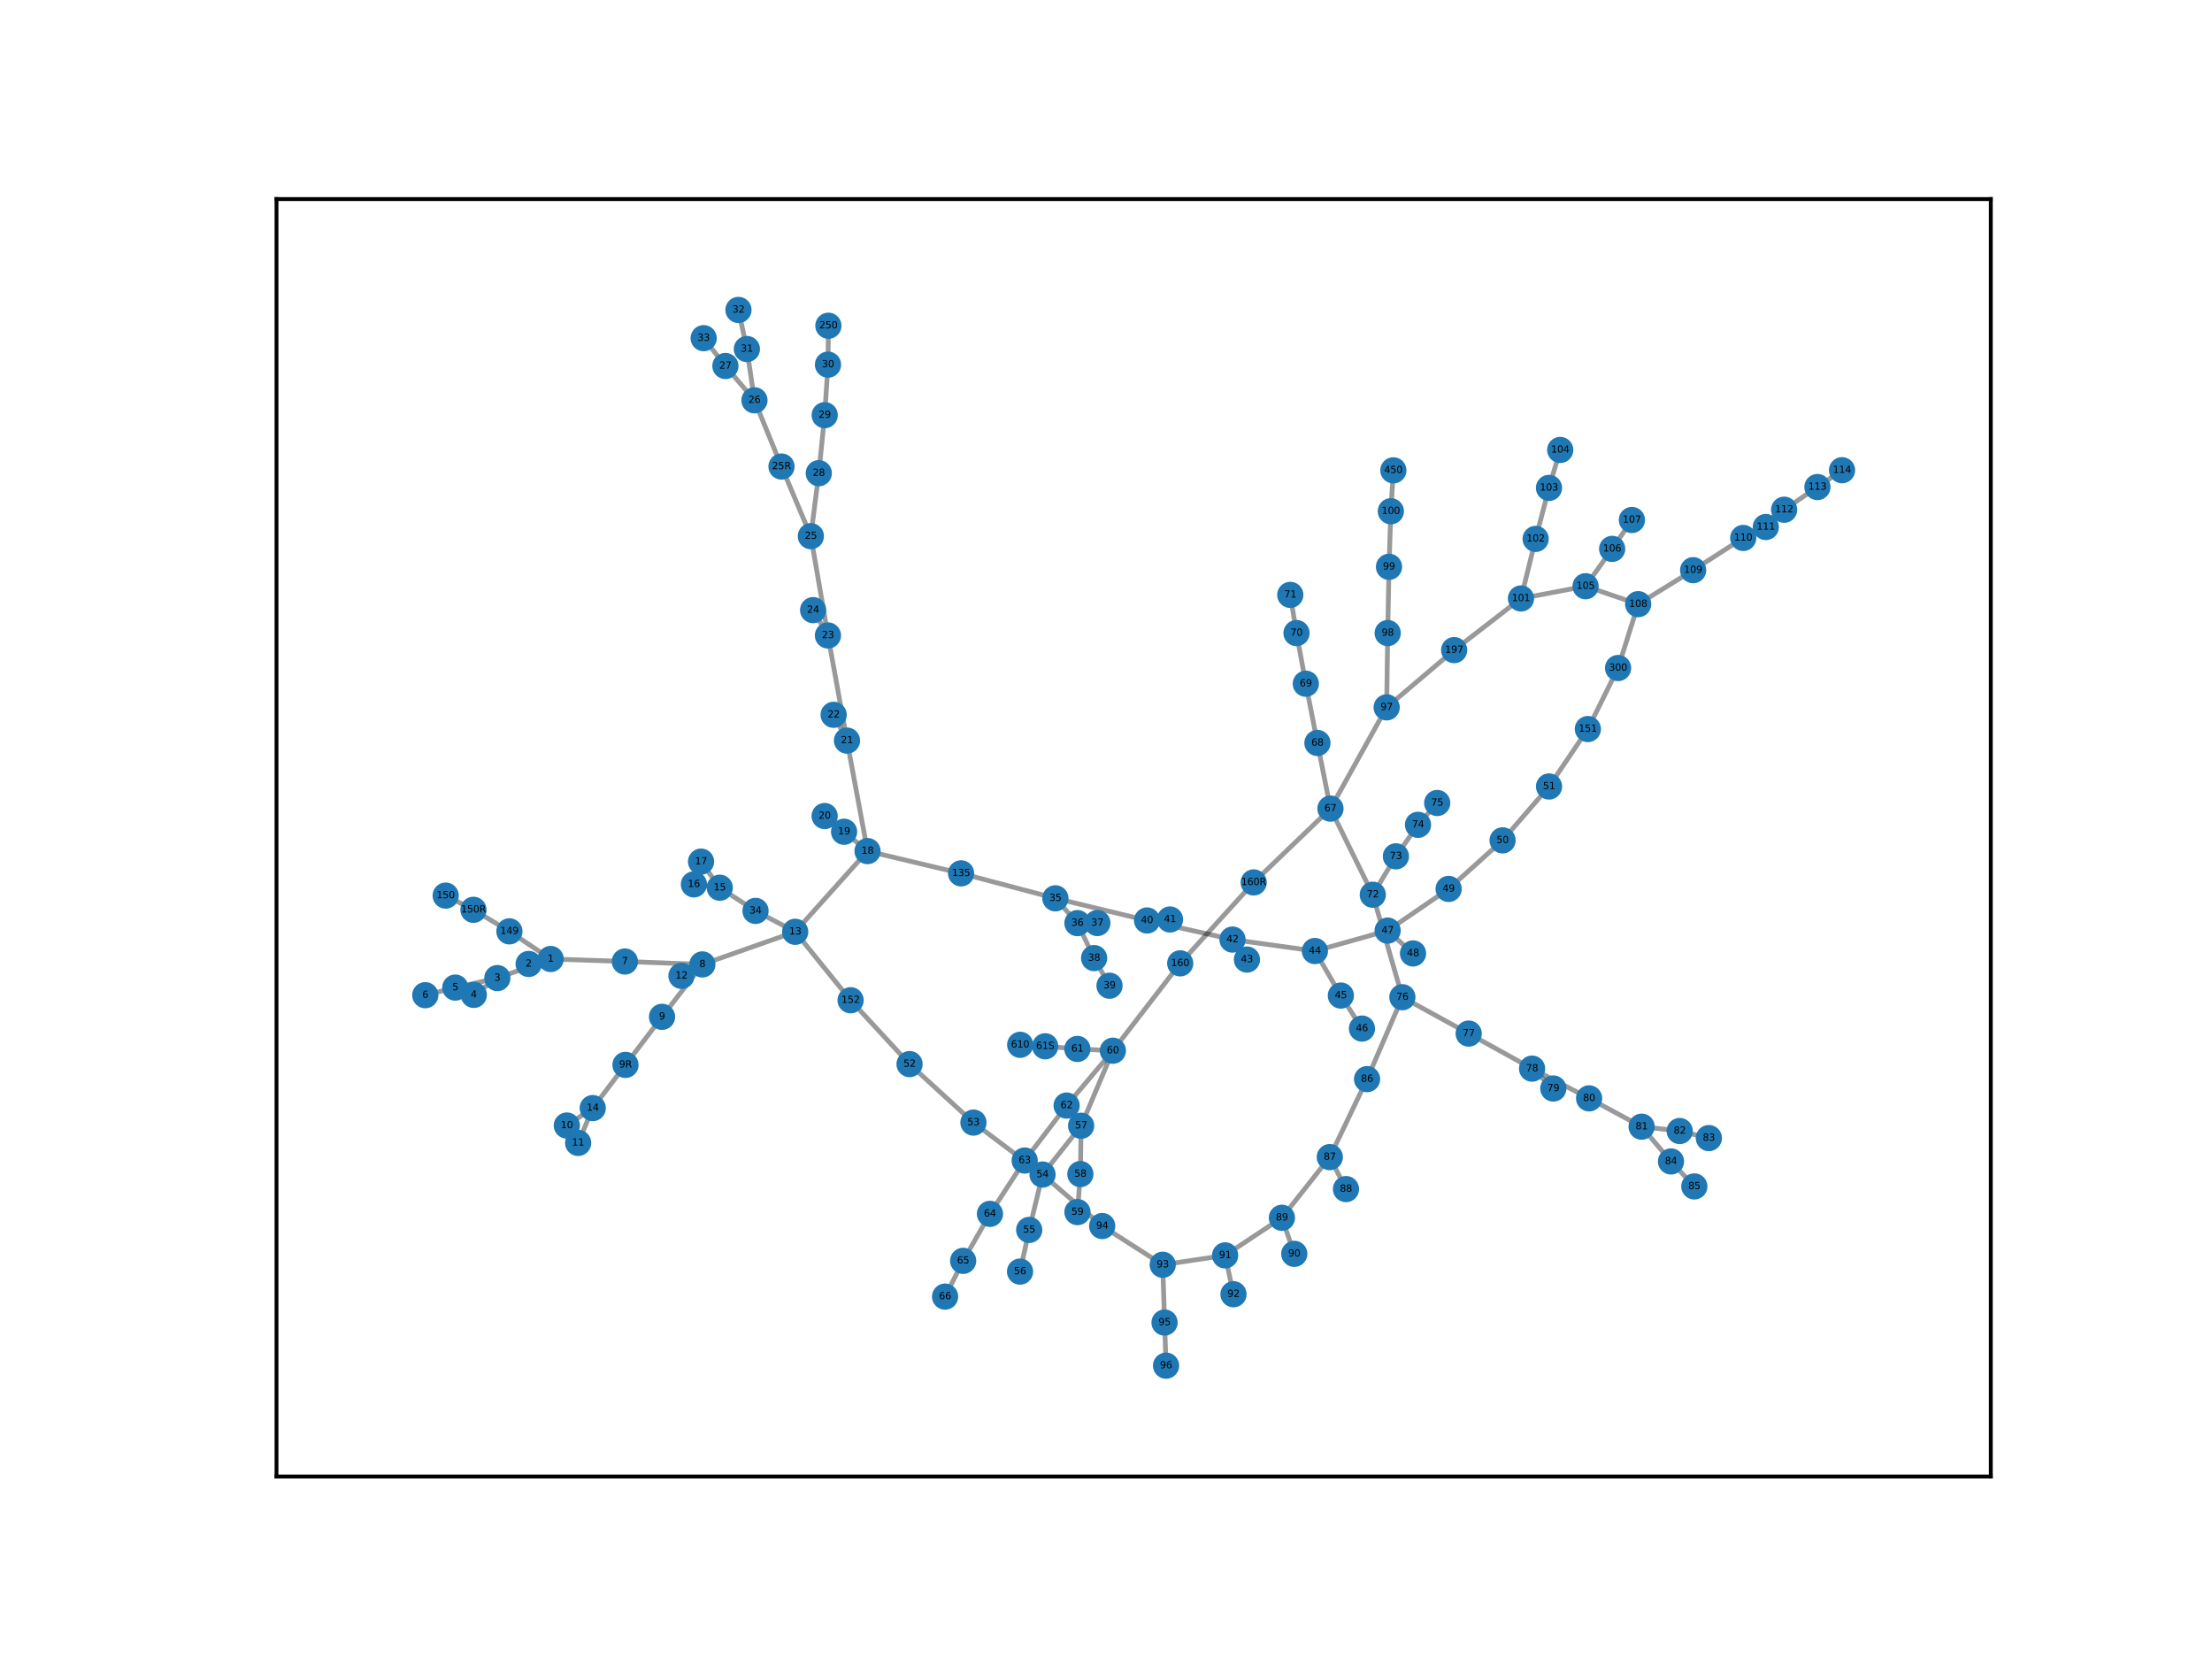 <?xml version="1.0" encoding="utf-8" standalone="no"?>
<!DOCTYPE svg PUBLIC "-//W3C//DTD SVG 1.1//EN"
  "http://www.w3.org/Graphics/SVG/1.1/DTD/svg11.dtd">
<svg xmlns:xlink="http://www.w3.org/1999/xlink" width="460.8pt" height="345.6pt" viewBox="0 0 460.8 345.6" xmlns="http://www.w3.org/2000/svg" version="1.1">
 <defs>
  <style type="text/css">*{stroke-linejoin: round; stroke-linecap: butt}</style>
 </defs>
 <g id="figure_1">
  <g id="patch_1">
   <path d="M 0 345.6 
L 460.8 345.6 
L 460.8 0 
L 0 0 
z
" style="fill: #ffffff"/>
  </g>
  <g id="axes_1">
   <g id="patch_2">
    <path d="M 57.6 307.584 
L 414.72 307.584 
L 414.72 41.472 
L 57.6 41.472 
z
" style="fill: #ffffff"/>
   </g>
   <g id="LineCollection_1">
    <path d="M 98.629 189.528 
L 92.844 186.571 
" clip-path="url(#p8a0264f22f)" style="fill: none; stroke: #000000; stroke-opacity: 0.4"/>
    <path d="M 98.629 189.528 
L 106.116 194.018 
" clip-path="url(#p8a0264f22f)" style="fill: none; stroke: #000000; stroke-opacity: 0.4"/>
    <path d="M 106.116 194.018 
L 114.712 199.777 
" clip-path="url(#p8a0264f22f)" style="fill: none; stroke: #000000; stroke-opacity: 0.4"/>
    <path d="M 114.712 199.777 
L 130.176 200.3 
" clip-path="url(#p8a0264f22f)" style="fill: none; stroke: #000000; stroke-opacity: 0.4"/>
    <path d="M 114.712 199.777 
L 110.129 200.808 
" clip-path="url(#p8a0264f22f)" style="fill: none; stroke: #000000; stroke-opacity: 0.4"/>
    <path d="M 114.712 199.777 
L 103.607 203.754 
" clip-path="url(#p8a0264f22f)" style="fill: none; stroke: #000000; stroke-opacity: 0.4"/>
    <path d="M 130.176 200.3 
L 146.318 200.907 
" clip-path="url(#p8a0264f22f)" style="fill: none; stroke: #000000; stroke-opacity: 0.4"/>
    <path d="M 103.607 203.754 
L 98.701 207.253 
" clip-path="url(#p8a0264f22f)" style="fill: none; stroke: #000000; stroke-opacity: 0.4"/>
    <path d="M 103.607 203.754 
L 94.847 205.733 
" clip-path="url(#p8a0264f22f)" style="fill: none; stroke: #000000; stroke-opacity: 0.4"/>
    <path d="M 94.847 205.733 
L 88.59 207.314 
" clip-path="url(#p8a0264f22f)" style="fill: none; stroke: #000000; stroke-opacity: 0.4"/>
    <path d="M 146.318 200.907 
L 137.915 211.822 
" clip-path="url(#p8a0264f22f)" style="fill: none; stroke: #000000; stroke-opacity: 0.4"/>
    <path d="M 146.318 200.907 
L 165.656 194.109 
" clip-path="url(#p8a0264f22f)" style="fill: none; stroke: #000000; stroke-opacity: 0.4"/>
    <path d="M 146.318 200.907 
L 141.966 203.288 
" clip-path="url(#p8a0264f22f)" style="fill: none; stroke: #000000; stroke-opacity: 0.4"/>
    <path d="M 137.915 211.822 
L 130.299 221.835 
" clip-path="url(#p8a0264f22f)" style="fill: none; stroke: #000000; stroke-opacity: 0.4"/>
    <path d="M 165.656 194.109 
L 180.721 177.301 
" clip-path="url(#p8a0264f22f)" style="fill: none; stroke: #000000; stroke-opacity: 0.4"/>
    <path d="M 165.656 194.109 
L 177.195 208.374 
" clip-path="url(#p8a0264f22f)" style="fill: none; stroke: #000000; stroke-opacity: 0.4"/>
    <path d="M 165.656 194.109 
L 157.39 189.759 
" clip-path="url(#p8a0264f22f)" style="fill: none; stroke: #000000; stroke-opacity: 0.4"/>
    <path d="M 130.299 221.835 
L 123.48 230.834 
" clip-path="url(#p8a0264f22f)" style="fill: none; stroke: #000000; stroke-opacity: 0.4"/>
    <path d="M 180.721 177.301 
L 175.837 173.266 
" clip-path="url(#p8a0264f22f)" style="fill: none; stroke: #000000; stroke-opacity: 0.4"/>
    <path d="M 180.721 177.301 
L 176.445 154.281 
" clip-path="url(#p8a0264f22f)" style="fill: none; stroke: #000000; stroke-opacity: 0.4"/>
    <path d="M 180.721 177.301 
L 200.21 181.938 
" clip-path="url(#p8a0264f22f)" style="fill: none; stroke: #000000; stroke-opacity: 0.4"/>
    <path d="M 177.195 208.374 
L 189.479 221.672 
" clip-path="url(#p8a0264f22f)" style="fill: none; stroke: #000000; stroke-opacity: 0.4"/>
    <path d="M 157.39 189.759 
L 149.939 184.928 
" clip-path="url(#p8a0264f22f)" style="fill: none; stroke: #000000; stroke-opacity: 0.4"/>
    <path d="M 123.48 230.834 
L 120.437 238.09 
" clip-path="url(#p8a0264f22f)" style="fill: none; stroke: #000000; stroke-opacity: 0.4"/>
    <path d="M 123.48 230.834 
L 118.08 234.471 
" clip-path="url(#p8a0264f22f)" style="fill: none; stroke: #000000; stroke-opacity: 0.4"/>
    <path d="M 149.939 184.928 
L 144.556 184.23 
" clip-path="url(#p8a0264f22f)" style="fill: none; stroke: #000000; stroke-opacity: 0.4"/>
    <path d="M 149.939 184.928 
L 146.043 179.493 
" clip-path="url(#p8a0264f22f)" style="fill: none; stroke: #000000; stroke-opacity: 0.4"/>
    <path d="M 175.837 173.266 
L 171.79 169.997 
" clip-path="url(#p8a0264f22f)" style="fill: none; stroke: #000000; stroke-opacity: 0.4"/>
    <path d="M 176.445 154.281 
L 172.476 132.381 
" clip-path="url(#p8a0264f22f)" style="fill: none; stroke: #000000; stroke-opacity: 0.4"/>
    <path d="M 176.445 154.281 
L 173.662 148.905 
" clip-path="url(#p8a0264f22f)" style="fill: none; stroke: #000000; stroke-opacity: 0.4"/>
    <path d="M 200.21 181.938 
L 219.857 187.137 
" clip-path="url(#p8a0264f22f)" style="fill: none; stroke: #000000; stroke-opacity: 0.4"/>
    <path d="M 172.476 132.381 
L 168.914 111.699 
" clip-path="url(#p8a0264f22f)" style="fill: none; stroke: #000000; stroke-opacity: 0.4"/>
    <path d="M 172.476 132.381 
L 169.386 127.101 
" clip-path="url(#p8a0264f22f)" style="fill: none; stroke: #000000; stroke-opacity: 0.4"/>
    <path d="M 168.914 111.699 
L 162.803 97.19 
" clip-path="url(#p8a0264f22f)" style="fill: none; stroke: #000000; stroke-opacity: 0.4"/>
    <path d="M 168.914 111.699 
L 170.57 98.576 
" clip-path="url(#p8a0264f22f)" style="fill: none; stroke: #000000; stroke-opacity: 0.4"/>
    <path d="M 162.803 97.19 
L 157.167 83.39 
" clip-path="url(#p8a0264f22f)" style="fill: none; stroke: #000000; stroke-opacity: 0.4"/>
    <path d="M 170.57 98.576 
L 171.801 86.486 
" clip-path="url(#p8a0264f22f)" style="fill: none; stroke: #000000; stroke-opacity: 0.4"/>
    <path d="M 157.167 83.39 
L 151.116 76.241 
" clip-path="url(#p8a0264f22f)" style="fill: none; stroke: #000000; stroke-opacity: 0.4"/>
    <path d="M 157.167 83.39 
L 155.589 72.71 
" clip-path="url(#p8a0264f22f)" style="fill: none; stroke: #000000; stroke-opacity: 0.4"/>
    <path d="M 151.116 76.241 
L 146.588 70.45 
" clip-path="url(#p8a0264f22f)" style="fill: none; stroke: #000000; stroke-opacity: 0.4"/>
    <path d="M 155.589 72.71 
L 153.835 64.564 
" clip-path="url(#p8a0264f22f)" style="fill: none; stroke: #000000; stroke-opacity: 0.4"/>
    <path d="M 171.801 86.486 
L 172.487 75.959 
" clip-path="url(#p8a0264f22f)" style="fill: none; stroke: #000000; stroke-opacity: 0.4"/>
    <path d="M 172.487 75.959 
L 172.568 67.855 
" clip-path="url(#p8a0264f22f)" style="fill: none; stroke: #000000; stroke-opacity: 0.4"/>
    <path d="M 224.448 192.303 
L 219.857 187.137 
" clip-path="url(#p8a0264f22f)" style="fill: none; stroke: #000000; stroke-opacity: 0.4"/>
    <path d="M 224.448 192.303 
L 228.599 192.286 
" clip-path="url(#p8a0264f22f)" style="fill: none; stroke: #000000; stroke-opacity: 0.4"/>
    <path d="M 224.448 192.303 
L 227.926 199.588 
" clip-path="url(#p8a0264f22f)" style="fill: none; stroke: #000000; stroke-opacity: 0.4"/>
    <path d="M 219.857 187.137 
L 238.954 191.754 
" clip-path="url(#p8a0264f22f)" style="fill: none; stroke: #000000; stroke-opacity: 0.4"/>
    <path d="M 238.954 191.754 
L 256.754 195.73 
" clip-path="url(#p8a0264f22f)" style="fill: none; stroke: #000000; stroke-opacity: 0.4"/>
    <path d="M 238.954 191.754 
L 243.735 191.545 
" clip-path="url(#p8a0264f22f)" style="fill: none; stroke: #000000; stroke-opacity: 0.4"/>
    <path d="M 227.926 199.588 
L 231.131 205.342 
" clip-path="url(#p8a0264f22f)" style="fill: none; stroke: #000000; stroke-opacity: 0.4"/>
    <path d="M 256.754 195.73 
L 273.918 198.117 
" clip-path="url(#p8a0264f22f)" style="fill: none; stroke: #000000; stroke-opacity: 0.4"/>
    <path d="M 256.754 195.73 
L 259.759 199.894 
" clip-path="url(#p8a0264f22f)" style="fill: none; stroke: #000000; stroke-opacity: 0.4"/>
    <path d="M 273.918 198.117 
L 279.324 207.394 
" clip-path="url(#p8a0264f22f)" style="fill: none; stroke: #000000; stroke-opacity: 0.4"/>
    <path d="M 273.918 198.117 
L 289.069 193.865 
" clip-path="url(#p8a0264f22f)" style="fill: none; stroke: #000000; stroke-opacity: 0.4"/>
    <path d="M 279.324 207.394 
L 283.719 214.271 
" clip-path="url(#p8a0264f22f)" style="fill: none; stroke: #000000; stroke-opacity: 0.4"/>
    <path d="M 289.069 193.865 
L 294.359 198.618 
" clip-path="url(#p8a0264f22f)" style="fill: none; stroke: #000000; stroke-opacity: 0.4"/>
    <path d="M 289.069 193.865 
L 301.775 185.18 
" clip-path="url(#p8a0264f22f)" style="fill: none; stroke: #000000; stroke-opacity: 0.4"/>
    <path d="M 301.775 185.18 
L 313.016 175.063 
" clip-path="url(#p8a0264f22f)" style="fill: none; stroke: #000000; stroke-opacity: 0.4"/>
    <path d="M 313.016 175.063 
L 322.694 163.841 
" clip-path="url(#p8a0264f22f)" style="fill: none; stroke: #000000; stroke-opacity: 0.4"/>
    <path d="M 322.694 163.841 
L 330.782 151.875 
" clip-path="url(#p8a0264f22f)" style="fill: none; stroke: #000000; stroke-opacity: 0.4"/>
    <path d="M 330.782 151.875 
L 337.074 139.161 
" clip-path="url(#p8a0264f22f)" style="fill: none; stroke: #000000; stroke-opacity: 0.4"/>
    <path d="M 337.074 139.161 
L 341.262 125.857 
" clip-path="url(#p8a0264f22f)" style="fill: none; stroke: #000000; stroke-opacity: 0.4"/>
    <path d="M 202.785 233.855 
L 189.479 221.672 
" clip-path="url(#p8a0264f22f)" style="fill: none; stroke: #000000; stroke-opacity: 0.4"/>
    <path d="M 202.785 233.855 
L 217.18 244.678 
" clip-path="url(#p8a0264f22f)" style="fill: none; stroke: #000000; stroke-opacity: 0.4"/>
    <path d="M 217.18 244.678 
L 214.399 256.213 
" clip-path="url(#p8a0264f22f)" style="fill: none; stroke: #000000; stroke-opacity: 0.4"/>
    <path d="M 217.18 244.678 
L 225.219 234.516 
" clip-path="url(#p8a0264f22f)" style="fill: none; stroke: #000000; stroke-opacity: 0.4"/>
    <path d="M 217.18 244.678 
L 229.61 255.408 
" clip-path="url(#p8a0264f22f)" style="fill: none; stroke: #000000; stroke-opacity: 0.4"/>
    <path d="M 214.399 256.213 
L 212.492 264.897 
" clip-path="url(#p8a0264f22f)" style="fill: none; stroke: #000000; stroke-opacity: 0.4"/>
    <path d="M 225.219 234.516 
L 231.831 218.882 
" clip-path="url(#p8a0264f22f)" style="fill: none; stroke: #000000; stroke-opacity: 0.4"/>
    <path d="M 225.219 234.516 
L 225.059 244.582 
" clip-path="url(#p8a0264f22f)" style="fill: none; stroke: #000000; stroke-opacity: 0.4"/>
    <path d="M 229.61 255.408 
L 242.215 263.471 
" clip-path="url(#p8a0264f22f)" style="fill: none; stroke: #000000; stroke-opacity: 0.4"/>
    <path d="M 231.831 218.882 
L 224.437 218.513 
" clip-path="url(#p8a0264f22f)" style="fill: none; stroke: #000000; stroke-opacity: 0.4"/>
    <path d="M 231.831 218.882 
L 222.195 230.311 
" clip-path="url(#p8a0264f22f)" style="fill: none; stroke: #000000; stroke-opacity: 0.4"/>
    <path d="M 231.831 218.882 
L 245.858 200.684 
" clip-path="url(#p8a0264f22f)" style="fill: none; stroke: #000000; stroke-opacity: 0.4"/>
    <path d="M 225.059 244.582 
L 224.452 252.501 
" clip-path="url(#p8a0264f22f)" style="fill: none; stroke: #000000; stroke-opacity: 0.4"/>
    <path d="M 224.437 218.513 
L 217.731 217.962 
" clip-path="url(#p8a0264f22f)" style="fill: none; stroke: #000000; stroke-opacity: 0.4"/>
    <path d="M 222.195 230.311 
L 213.461 241.757 
" clip-path="url(#p8a0264f22f)" style="fill: none; stroke: #000000; stroke-opacity: 0.4"/>
    <path d="M 245.858 200.684 
L 261.163 183.827 
" clip-path="url(#p8a0264f22f)" style="fill: none; stroke: #000000; stroke-opacity: 0.4"/>
    <path d="M 217.731 217.962 
L 212.524 217.651 
" clip-path="url(#p8a0264f22f)" style="fill: none; stroke: #000000; stroke-opacity: 0.4"/>
    <path d="M 213.461 241.757 
L 206.227 252.87 
" clip-path="url(#p8a0264f22f)" style="fill: none; stroke: #000000; stroke-opacity: 0.4"/>
    <path d="M 206.227 252.87 
L 200.642 262.654 
" clip-path="url(#p8a0264f22f)" style="fill: none; stroke: #000000; stroke-opacity: 0.4"/>
    <path d="M 200.642 262.654 
L 196.879 270.109 
" clip-path="url(#p8a0264f22f)" style="fill: none; stroke: #000000; stroke-opacity: 0.4"/>
    <path d="M 274.445 154.773 
L 277.158 168.448 
" clip-path="url(#p8a0264f22f)" style="fill: none; stroke: #000000; stroke-opacity: 0.4"/>
    <path d="M 274.445 154.773 
L 272.025 142.432 
" clip-path="url(#p8a0264f22f)" style="fill: none; stroke: #000000; stroke-opacity: 0.4"/>
    <path d="M 277.158 168.448 
L 285.978 186.39 
" clip-path="url(#p8a0264f22f)" style="fill: none; stroke: #000000; stroke-opacity: 0.4"/>
    <path d="M 277.158 168.448 
L 288.868 147.357 
" clip-path="url(#p8a0264f22f)" style="fill: none; stroke: #000000; stroke-opacity: 0.4"/>
    <path d="M 277.158 168.448 
L 261.163 183.827 
" clip-path="url(#p8a0264f22f)" style="fill: none; stroke: #000000; stroke-opacity: 0.4"/>
    <path d="M 285.978 186.39 
L 292.14 207.739 
" clip-path="url(#p8a0264f22f)" style="fill: none; stroke: #000000; stroke-opacity: 0.4"/>
    <path d="M 285.978 186.39 
L 290.792 178.393 
" clip-path="url(#p8a0264f22f)" style="fill: none; stroke: #000000; stroke-opacity: 0.4"/>
    <path d="M 288.868 147.357 
L 289.083 131.879 
" clip-path="url(#p8a0264f22f)" style="fill: none; stroke: #000000; stroke-opacity: 0.4"/>
    <path d="M 288.868 147.357 
L 302.927 135.428 
" clip-path="url(#p8a0264f22f)" style="fill: none; stroke: #000000; stroke-opacity: 0.4"/>
    <path d="M 272.025 142.432 
L 270.085 131.881 
" clip-path="url(#p8a0264f22f)" style="fill: none; stroke: #000000; stroke-opacity: 0.4"/>
    <path d="M 292.14 207.739 
L 305.954 215.312 
" clip-path="url(#p8a0264f22f)" style="fill: none; stroke: #000000; stroke-opacity: 0.4"/>
    <path d="M 292.14 207.739 
L 284.785 224.802 
" clip-path="url(#p8a0264f22f)" style="fill: none; stroke: #000000; stroke-opacity: 0.4"/>
    <path d="M 290.792 178.393 
L 295.395 171.823 
" clip-path="url(#p8a0264f22f)" style="fill: none; stroke: #000000; stroke-opacity: 0.4"/>
    <path d="M 289.083 131.879 
L 289.354 118.079 
" clip-path="url(#p8a0264f22f)" style="fill: none; stroke: #000000; stroke-opacity: 0.4"/>
    <path d="M 302.927 135.428 
L 316.848 124.67 
" clip-path="url(#p8a0264f22f)" style="fill: none; stroke: #000000; stroke-opacity: 0.4"/>
    <path d="M 270.085 131.881 
L 268.79 123.926 
" clip-path="url(#p8a0264f22f)" style="fill: none; stroke: #000000; stroke-opacity: 0.4"/>
    <path d="M 295.395 171.823 
L 299.396 167.279 
" clip-path="url(#p8a0264f22f)" style="fill: none; stroke: #000000; stroke-opacity: 0.4"/>
    <path d="M 305.954 215.312 
L 319.162 222.615 
" clip-path="url(#p8a0264f22f)" style="fill: none; stroke: #000000; stroke-opacity: 0.4"/>
    <path d="M 284.785 224.802 
L 277.019 241.049 
" clip-path="url(#p8a0264f22f)" style="fill: none; stroke: #000000; stroke-opacity: 0.4"/>
    <path d="M 319.162 222.615 
L 323.583 226.758 
" clip-path="url(#p8a0264f22f)" style="fill: none; stroke: #000000; stroke-opacity: 0.4"/>
    <path d="M 319.162 222.615 
L 331.04 228.813 
" clip-path="url(#p8a0264f22f)" style="fill: none; stroke: #000000; stroke-opacity: 0.4"/>
    <path d="M 277.019 241.049 
L 280.393 247.708 
" clip-path="url(#p8a0264f22f)" style="fill: none; stroke: #000000; stroke-opacity: 0.4"/>
    <path d="M 277.019 241.049 
L 267.042 253.684 
" clip-path="url(#p8a0264f22f)" style="fill: none; stroke: #000000; stroke-opacity: 0.4"/>
    <path d="M 331.04 228.813 
L 341.977 234.709 
" clip-path="url(#p8a0264f22f)" style="fill: none; stroke: #000000; stroke-opacity: 0.4"/>
    <path d="M 341.977 234.709 
L 349.912 235.613 
" clip-path="url(#p8a0264f22f)" style="fill: none; stroke: #000000; stroke-opacity: 0.4"/>
    <path d="M 341.977 234.709 
L 348.099 241.95 
" clip-path="url(#p8a0264f22f)" style="fill: none; stroke: #000000; stroke-opacity: 0.4"/>
    <path d="M 349.912 235.613 
L 355.987 237.085 
" clip-path="url(#p8a0264f22f)" style="fill: none; stroke: #000000; stroke-opacity: 0.4"/>
    <path d="M 348.099 241.95 
L 352.961 247.154 
" clip-path="url(#p8a0264f22f)" style="fill: none; stroke: #000000; stroke-opacity: 0.4"/>
    <path d="M 267.042 253.684 
L 255.215 261.519 
" clip-path="url(#p8a0264f22f)" style="fill: none; stroke: #000000; stroke-opacity: 0.4"/>
    <path d="M 267.042 253.684 
L 269.621 261.201 
" clip-path="url(#p8a0264f22f)" style="fill: none; stroke: #000000; stroke-opacity: 0.4"/>
    <path d="M 255.215 261.519 
L 242.215 263.471 
" clip-path="url(#p8a0264f22f)" style="fill: none; stroke: #000000; stroke-opacity: 0.4"/>
    <path d="M 255.215 261.519 
L 256.957 269.614 
" clip-path="url(#p8a0264f22f)" style="fill: none; stroke: #000000; stroke-opacity: 0.4"/>
    <path d="M 242.215 263.471 
L 242.598 275.51 
" clip-path="url(#p8a0264f22f)" style="fill: none; stroke: #000000; stroke-opacity: 0.4"/>
    <path d="M 242.598 275.51 
L 242.91 284.492 
" clip-path="url(#p8a0264f22f)" style="fill: none; stroke: #000000; stroke-opacity: 0.4"/>
    <path d="M 289.354 118.079 
L 289.737 106.504 
" clip-path="url(#p8a0264f22f)" style="fill: none; stroke: #000000; stroke-opacity: 0.4"/>
    <path d="M 289.737 106.504 
L 290.263 97.984 
" clip-path="url(#p8a0264f22f)" style="fill: none; stroke: #000000; stroke-opacity: 0.4"/>
    <path d="M 316.848 124.67 
L 330.305 122.12 
" clip-path="url(#p8a0264f22f)" style="fill: none; stroke: #000000; stroke-opacity: 0.4"/>
    <path d="M 316.848 124.67 
L 319.901 112.263 
" clip-path="url(#p8a0264f22f)" style="fill: none; stroke: #000000; stroke-opacity: 0.4"/>
    <path d="M 330.305 122.12 
L 341.262 125.857 
" clip-path="url(#p8a0264f22f)" style="fill: none; stroke: #000000; stroke-opacity: 0.4"/>
    <path d="M 330.305 122.12 
L 335.843 114.342 
" clip-path="url(#p8a0264f22f)" style="fill: none; stroke: #000000; stroke-opacity: 0.4"/>
    <path d="M 319.901 112.263 
L 322.685 101.637 
" clip-path="url(#p8a0264f22f)" style="fill: none; stroke: #000000; stroke-opacity: 0.4"/>
    <path d="M 322.685 101.637 
L 325.022 93.735 
" clip-path="url(#p8a0264f22f)" style="fill: none; stroke: #000000; stroke-opacity: 0.4"/>
    <path d="M 341.262 125.857 
L 352.712 118.779 
" clip-path="url(#p8a0264f22f)" style="fill: none; stroke: #000000; stroke-opacity: 0.4"/>
    <path d="M 335.843 114.342 
L 339.954 108.324 
" clip-path="url(#p8a0264f22f)" style="fill: none; stroke: #000000; stroke-opacity: 0.4"/>
    <path d="M 352.712 118.779 
L 363.15 112.065 
" clip-path="url(#p8a0264f22f)" style="fill: none; stroke: #000000; stroke-opacity: 0.4"/>
    <path d="M 363.15 112.065 
L 367.852 109.787 
" clip-path="url(#p8a0264f22f)" style="fill: none; stroke: #000000; stroke-opacity: 0.4"/>
    <path d="M 363.15 112.065 
L 371.668 106.182 
" clip-path="url(#p8a0264f22f)" style="fill: none; stroke: #000000; stroke-opacity: 0.4"/>
    <path d="M 371.668 106.182 
L 378.603 101.459 
" clip-path="url(#p8a0264f22f)" style="fill: none; stroke: #000000; stroke-opacity: 0.4"/>
    <path d="M 378.603 101.459 
L 383.73 97.955 
" clip-path="url(#p8a0264f22f)" style="fill: none; stroke: #000000; stroke-opacity: 0.4"/>
   </g>
   <g id="matplotlib.axis_1">
    <g id="xtick_1"/>
    <g id="xtick_2"/>
    <g id="xtick_3"/>
    <g id="xtick_4"/>
    <g id="xtick_5"/>
   </g>
   <g id="matplotlib.axis_2">
    <g id="ytick_1"/>
    <g id="ytick_2"/>
    <g id="ytick_3"/>
    <g id="ytick_4"/>
    <g id="ytick_5"/>
    <g id="ytick_6"/>
    <g id="ytick_7"/>
   </g>
   <g id="PathCollection_1">
    <defs>
     <path id="mc045fe8fd8" d="M 0 2.236 
C 0.593 2.236 1.162 2 1.581 1.581 
C 2 1.162 2.236 0.593 2.236 0 
C 2.236 -0.593 2 -1.162 1.581 -1.581 
C 1.162 -2 0.593 -2.236 0 -2.236 
C -0.593 -2.236 -1.162 -2 -1.581 -1.581 
C -2 -1.162 -2.236 -0.593 -2.236 0 
C -2.236 0.593 -2 1.162 -1.581 1.581 
C -1.162 2 -0.593 2.236 0 2.236 
z
" style="stroke: #1f78b4"/>
    </defs>
    <g clip-path="url(#p8a0264f22f)">
     <use xlink:href="#mc045fe8fd8" x="98.629" y="189.528" style="fill: #1f78b4; stroke: #1f78b4"/>
     <use xlink:href="#mc045fe8fd8" x="92.844" y="186.571" style="fill: #1f78b4; stroke: #1f78b4"/>
     <use xlink:href="#mc045fe8fd8" x="106.116" y="194.018" style="fill: #1f78b4; stroke: #1f78b4"/>
     <use xlink:href="#mc045fe8fd8" x="114.712" y="199.777" style="fill: #1f78b4; stroke: #1f78b4"/>
     <use xlink:href="#mc045fe8fd8" x="130.176" y="200.3" style="fill: #1f78b4; stroke: #1f78b4"/>
     <use xlink:href="#mc045fe8fd8" x="110.129" y="200.808" style="fill: #1f78b4; stroke: #1f78b4"/>
     <use xlink:href="#mc045fe8fd8" x="103.607" y="203.754" style="fill: #1f78b4; stroke: #1f78b4"/>
     <use xlink:href="#mc045fe8fd8" x="98.701" y="207.253" style="fill: #1f78b4; stroke: #1f78b4"/>
     <use xlink:href="#mc045fe8fd8" x="94.847" y="205.733" style="fill: #1f78b4; stroke: #1f78b4"/>
     <use xlink:href="#mc045fe8fd8" x="146.318" y="200.907" style="fill: #1f78b4; stroke: #1f78b4"/>
     <use xlink:href="#mc045fe8fd8" x="88.59" y="207.314" style="fill: #1f78b4; stroke: #1f78b4"/>
     <use xlink:href="#mc045fe8fd8" x="137.915" y="211.822" style="fill: #1f78b4; stroke: #1f78b4"/>
     <use xlink:href="#mc045fe8fd8" x="165.656" y="194.109" style="fill: #1f78b4; stroke: #1f78b4"/>
     <use xlink:href="#mc045fe8fd8" x="141.966" y="203.288" style="fill: #1f78b4; stroke: #1f78b4"/>
     <use xlink:href="#mc045fe8fd8" x="130.299" y="221.835" style="fill: #1f78b4; stroke: #1f78b4"/>
     <use xlink:href="#mc045fe8fd8" x="180.721" y="177.301" style="fill: #1f78b4; stroke: #1f78b4"/>
     <use xlink:href="#mc045fe8fd8" x="177.195" y="208.374" style="fill: #1f78b4; stroke: #1f78b4"/>
     <use xlink:href="#mc045fe8fd8" x="157.39" y="189.759" style="fill: #1f78b4; stroke: #1f78b4"/>
     <use xlink:href="#mc045fe8fd8" x="123.48" y="230.834" style="fill: #1f78b4; stroke: #1f78b4"/>
     <use xlink:href="#mc045fe8fd8" x="120.437" y="238.09" style="fill: #1f78b4; stroke: #1f78b4"/>
     <use xlink:href="#mc045fe8fd8" x="118.08" y="234.471" style="fill: #1f78b4; stroke: #1f78b4"/>
     <use xlink:href="#mc045fe8fd8" x="149.939" y="184.928" style="fill: #1f78b4; stroke: #1f78b4"/>
     <use xlink:href="#mc045fe8fd8" x="175.837" y="173.266" style="fill: #1f78b4; stroke: #1f78b4"/>
     <use xlink:href="#mc045fe8fd8" x="176.445" y="154.281" style="fill: #1f78b4; stroke: #1f78b4"/>
     <use xlink:href="#mc045fe8fd8" x="200.21" y="181.938" style="fill: #1f78b4; stroke: #1f78b4"/>
     <use xlink:href="#mc045fe8fd8" x="144.556" y="184.23" style="fill: #1f78b4; stroke: #1f78b4"/>
     <use xlink:href="#mc045fe8fd8" x="146.043" y="179.493" style="fill: #1f78b4; stroke: #1f78b4"/>
     <use xlink:href="#mc045fe8fd8" x="171.79" y="169.997" style="fill: #1f78b4; stroke: #1f78b4"/>
     <use xlink:href="#mc045fe8fd8" x="172.476" y="132.381" style="fill: #1f78b4; stroke: #1f78b4"/>
     <use xlink:href="#mc045fe8fd8" x="173.662" y="148.905" style="fill: #1f78b4; stroke: #1f78b4"/>
     <use xlink:href="#mc045fe8fd8" x="168.914" y="111.699" style="fill: #1f78b4; stroke: #1f78b4"/>
     <use xlink:href="#mc045fe8fd8" x="169.386" y="127.101" style="fill: #1f78b4; stroke: #1f78b4"/>
     <use xlink:href="#mc045fe8fd8" x="162.803" y="97.19" style="fill: #1f78b4; stroke: #1f78b4"/>
     <use xlink:href="#mc045fe8fd8" x="170.57" y="98.576" style="fill: #1f78b4; stroke: #1f78b4"/>
     <use xlink:href="#mc045fe8fd8" x="157.167" y="83.39" style="fill: #1f78b4; stroke: #1f78b4"/>
     <use xlink:href="#mc045fe8fd8" x="151.116" y="76.241" style="fill: #1f78b4; stroke: #1f78b4"/>
     <use xlink:href="#mc045fe8fd8" x="155.589" y="72.71" style="fill: #1f78b4; stroke: #1f78b4"/>
     <use xlink:href="#mc045fe8fd8" x="171.801" y="86.486" style="fill: #1f78b4; stroke: #1f78b4"/>
     <use xlink:href="#mc045fe8fd8" x="146.588" y="70.45" style="fill: #1f78b4; stroke: #1f78b4"/>
     <use xlink:href="#mc045fe8fd8" x="153.835" y="64.564" style="fill: #1f78b4; stroke: #1f78b4"/>
     <use xlink:href="#mc045fe8fd8" x="172.487" y="75.959" style="fill: #1f78b4; stroke: #1f78b4"/>
     <use xlink:href="#mc045fe8fd8" x="172.568" y="67.855" style="fill: #1f78b4; stroke: #1f78b4"/>
     <use xlink:href="#mc045fe8fd8" x="224.448" y="192.303" style="fill: #1f78b4; stroke: #1f78b4"/>
     <use xlink:href="#mc045fe8fd8" x="219.857" y="187.137" style="fill: #1f78b4; stroke: #1f78b4"/>
     <use xlink:href="#mc045fe8fd8" x="238.954" y="191.754" style="fill: #1f78b4; stroke: #1f78b4"/>
     <use xlink:href="#mc045fe8fd8" x="228.599" y="192.286" style="fill: #1f78b4; stroke: #1f78b4"/>
     <use xlink:href="#mc045fe8fd8" x="227.926" y="199.588" style="fill: #1f78b4; stroke: #1f78b4"/>
     <use xlink:href="#mc045fe8fd8" x="256.754" y="195.73" style="fill: #1f78b4; stroke: #1f78b4"/>
     <use xlink:href="#mc045fe8fd8" x="243.735" y="191.545" style="fill: #1f78b4; stroke: #1f78b4"/>
     <use xlink:href="#mc045fe8fd8" x="231.131" y="205.342" style="fill: #1f78b4; stroke: #1f78b4"/>
     <use xlink:href="#mc045fe8fd8" x="273.918" y="198.117" style="fill: #1f78b4; stroke: #1f78b4"/>
     <use xlink:href="#mc045fe8fd8" x="259.759" y="199.894" style="fill: #1f78b4; stroke: #1f78b4"/>
     <use xlink:href="#mc045fe8fd8" x="279.324" y="207.394" style="fill: #1f78b4; stroke: #1f78b4"/>
     <use xlink:href="#mc045fe8fd8" x="289.069" y="193.865" style="fill: #1f78b4; stroke: #1f78b4"/>
     <use xlink:href="#mc045fe8fd8" x="283.719" y="214.271" style="fill: #1f78b4; stroke: #1f78b4"/>
     <use xlink:href="#mc045fe8fd8" x="294.359" y="198.618" style="fill: #1f78b4; stroke: #1f78b4"/>
     <use xlink:href="#mc045fe8fd8" x="301.775" y="185.18" style="fill: #1f78b4; stroke: #1f78b4"/>
     <use xlink:href="#mc045fe8fd8" x="313.016" y="175.063" style="fill: #1f78b4; stroke: #1f78b4"/>
     <use xlink:href="#mc045fe8fd8" x="322.694" y="163.841" style="fill: #1f78b4; stroke: #1f78b4"/>
     <use xlink:href="#mc045fe8fd8" x="330.782" y="151.875" style="fill: #1f78b4; stroke: #1f78b4"/>
     <use xlink:href="#mc045fe8fd8" x="337.074" y="139.161" style="fill: #1f78b4; stroke: #1f78b4"/>
     <use xlink:href="#mc045fe8fd8" x="202.785" y="233.855" style="fill: #1f78b4; stroke: #1f78b4"/>
     <use xlink:href="#mc045fe8fd8" x="189.479" y="221.672" style="fill: #1f78b4; stroke: #1f78b4"/>
     <use xlink:href="#mc045fe8fd8" x="217.18" y="244.678" style="fill: #1f78b4; stroke: #1f78b4"/>
     <use xlink:href="#mc045fe8fd8" x="214.399" y="256.213" style="fill: #1f78b4; stroke: #1f78b4"/>
     <use xlink:href="#mc045fe8fd8" x="225.219" y="234.516" style="fill: #1f78b4; stroke: #1f78b4"/>
     <use xlink:href="#mc045fe8fd8" x="229.61" y="255.408" style="fill: #1f78b4; stroke: #1f78b4"/>
     <use xlink:href="#mc045fe8fd8" x="212.492" y="264.897" style="fill: #1f78b4; stroke: #1f78b4"/>
     <use xlink:href="#mc045fe8fd8" x="231.831" y="218.882" style="fill: #1f78b4; stroke: #1f78b4"/>
     <use xlink:href="#mc045fe8fd8" x="225.059" y="244.582" style="fill: #1f78b4; stroke: #1f78b4"/>
     <use xlink:href="#mc045fe8fd8" x="224.452" y="252.501" style="fill: #1f78b4; stroke: #1f78b4"/>
     <use xlink:href="#mc045fe8fd8" x="224.437" y="218.513" style="fill: #1f78b4; stroke: #1f78b4"/>
     <use xlink:href="#mc045fe8fd8" x="222.195" y="230.311" style="fill: #1f78b4; stroke: #1f78b4"/>
     <use xlink:href="#mc045fe8fd8" x="245.858" y="200.684" style="fill: #1f78b4; stroke: #1f78b4"/>
     <use xlink:href="#mc045fe8fd8" x="217.731" y="217.962" style="fill: #1f78b4; stroke: #1f78b4"/>
     <use xlink:href="#mc045fe8fd8" x="213.461" y="241.757" style="fill: #1f78b4; stroke: #1f78b4"/>
     <use xlink:href="#mc045fe8fd8" x="206.227" y="252.87" style="fill: #1f78b4; stroke: #1f78b4"/>
     <use xlink:href="#mc045fe8fd8" x="200.642" y="262.654" style="fill: #1f78b4; stroke: #1f78b4"/>
     <use xlink:href="#mc045fe8fd8" x="196.879" y="270.109" style="fill: #1f78b4; stroke: #1f78b4"/>
     <use xlink:href="#mc045fe8fd8" x="274.445" y="154.773" style="fill: #1f78b4; stroke: #1f78b4"/>
     <use xlink:href="#mc045fe8fd8" x="277.158" y="168.448" style="fill: #1f78b4; stroke: #1f78b4"/>
     <use xlink:href="#mc045fe8fd8" x="285.978" y="186.39" style="fill: #1f78b4; stroke: #1f78b4"/>
     <use xlink:href="#mc045fe8fd8" x="288.868" y="147.357" style="fill: #1f78b4; stroke: #1f78b4"/>
     <use xlink:href="#mc045fe8fd8" x="261.163" y="183.827" style="fill: #1f78b4; stroke: #1f78b4"/>
     <use xlink:href="#mc045fe8fd8" x="272.025" y="142.432" style="fill: #1f78b4; stroke: #1f78b4"/>
     <use xlink:href="#mc045fe8fd8" x="292.14" y="207.739" style="fill: #1f78b4; stroke: #1f78b4"/>
     <use xlink:href="#mc045fe8fd8" x="290.792" y="178.393" style="fill: #1f78b4; stroke: #1f78b4"/>
     <use xlink:href="#mc045fe8fd8" x="289.083" y="131.879" style="fill: #1f78b4; stroke: #1f78b4"/>
     <use xlink:href="#mc045fe8fd8" x="302.927" y="135.428" style="fill: #1f78b4; stroke: #1f78b4"/>
     <use xlink:href="#mc045fe8fd8" x="270.085" y="131.881" style="fill: #1f78b4; stroke: #1f78b4"/>
     <use xlink:href="#mc045fe8fd8" x="268.79" y="123.926" style="fill: #1f78b4; stroke: #1f78b4"/>
     <use xlink:href="#mc045fe8fd8" x="295.395" y="171.823" style="fill: #1f78b4; stroke: #1f78b4"/>
     <use xlink:href="#mc045fe8fd8" x="305.954" y="215.312" style="fill: #1f78b4; stroke: #1f78b4"/>
     <use xlink:href="#mc045fe8fd8" x="284.785" y="224.802" style="fill: #1f78b4; stroke: #1f78b4"/>
     <use xlink:href="#mc045fe8fd8" x="299.396" y="167.279" style="fill: #1f78b4; stroke: #1f78b4"/>
     <use xlink:href="#mc045fe8fd8" x="319.162" y="222.615" style="fill: #1f78b4; stroke: #1f78b4"/>
     <use xlink:href="#mc045fe8fd8" x="277.019" y="241.049" style="fill: #1f78b4; stroke: #1f78b4"/>
     <use xlink:href="#mc045fe8fd8" x="323.583" y="226.758" style="fill: #1f78b4; stroke: #1f78b4"/>
     <use xlink:href="#mc045fe8fd8" x="331.04" y="228.813" style="fill: #1f78b4; stroke: #1f78b4"/>
     <use xlink:href="#mc045fe8fd8" x="341.977" y="234.709" style="fill: #1f78b4; stroke: #1f78b4"/>
     <use xlink:href="#mc045fe8fd8" x="349.912" y="235.613" style="fill: #1f78b4; stroke: #1f78b4"/>
     <use xlink:href="#mc045fe8fd8" x="348.099" y="241.95" style="fill: #1f78b4; stroke: #1f78b4"/>
     <use xlink:href="#mc045fe8fd8" x="355.987" y="237.085" style="fill: #1f78b4; stroke: #1f78b4"/>
     <use xlink:href="#mc045fe8fd8" x="352.961" y="247.154" style="fill: #1f78b4; stroke: #1f78b4"/>
     <use xlink:href="#mc045fe8fd8" x="280.393" y="247.708" style="fill: #1f78b4; stroke: #1f78b4"/>
     <use xlink:href="#mc045fe8fd8" x="267.042" y="253.684" style="fill: #1f78b4; stroke: #1f78b4"/>
     <use xlink:href="#mc045fe8fd8" x="255.215" y="261.519" style="fill: #1f78b4; stroke: #1f78b4"/>
     <use xlink:href="#mc045fe8fd8" x="269.621" y="261.201" style="fill: #1f78b4; stroke: #1f78b4"/>
     <use xlink:href="#mc045fe8fd8" x="242.215" y="263.471" style="fill: #1f78b4; stroke: #1f78b4"/>
     <use xlink:href="#mc045fe8fd8" x="256.957" y="269.614" style="fill: #1f78b4; stroke: #1f78b4"/>
     <use xlink:href="#mc045fe8fd8" x="242.598" y="275.51" style="fill: #1f78b4; stroke: #1f78b4"/>
     <use xlink:href="#mc045fe8fd8" x="242.91" y="284.492" style="fill: #1f78b4; stroke: #1f78b4"/>
     <use xlink:href="#mc045fe8fd8" x="289.354" y="118.079" style="fill: #1f78b4; stroke: #1f78b4"/>
     <use xlink:href="#mc045fe8fd8" x="289.737" y="106.504" style="fill: #1f78b4; stroke: #1f78b4"/>
     <use xlink:href="#mc045fe8fd8" x="290.263" y="97.984" style="fill: #1f78b4; stroke: #1f78b4"/>
     <use xlink:href="#mc045fe8fd8" x="316.848" y="124.67" style="fill: #1f78b4; stroke: #1f78b4"/>
     <use xlink:href="#mc045fe8fd8" x="330.305" y="122.12" style="fill: #1f78b4; stroke: #1f78b4"/>
     <use xlink:href="#mc045fe8fd8" x="319.901" y="112.263" style="fill: #1f78b4; stroke: #1f78b4"/>
     <use xlink:href="#mc045fe8fd8" x="322.685" y="101.637" style="fill: #1f78b4; stroke: #1f78b4"/>
     <use xlink:href="#mc045fe8fd8" x="341.262" y="125.857" style="fill: #1f78b4; stroke: #1f78b4"/>
     <use xlink:href="#mc045fe8fd8" x="335.843" y="114.342" style="fill: #1f78b4; stroke: #1f78b4"/>
     <use xlink:href="#mc045fe8fd8" x="325.022" y="93.735" style="fill: #1f78b4; stroke: #1f78b4"/>
     <use xlink:href="#mc045fe8fd8" x="339.954" y="108.324" style="fill: #1f78b4; stroke: #1f78b4"/>
     <use xlink:href="#mc045fe8fd8" x="352.712" y="118.779" style="fill: #1f78b4; stroke: #1f78b4"/>
     <use xlink:href="#mc045fe8fd8" x="363.15" y="112.065" style="fill: #1f78b4; stroke: #1f78b4"/>
     <use xlink:href="#mc045fe8fd8" x="367.852" y="109.787" style="fill: #1f78b4; stroke: #1f78b4"/>
     <use xlink:href="#mc045fe8fd8" x="371.668" y="106.182" style="fill: #1f78b4; stroke: #1f78b4"/>
     <use xlink:href="#mc045fe8fd8" x="378.603" y="101.459" style="fill: #1f78b4; stroke: #1f78b4"/>
     <use xlink:href="#mc045fe8fd8" x="383.73" y="97.955" style="fill: #1f78b4; stroke: #1f78b4"/>
     <use xlink:href="#mc045fe8fd8" x="212.524" y="217.651" style="fill: #1f78b4; stroke: #1f78b4"/>
    </g>
   </g>
   <g id="patch_3">
    <path d="M 57.6 307.584 
L 57.6 41.472 
" style="fill: none; stroke: #000000; stroke-width: 0.8; stroke-linejoin: miter; stroke-linecap: square"/>
   </g>
   <g id="patch_4">
    <path d="M 414.72 307.584 
L 414.72 41.472 
" style="fill: none; stroke: #000000; stroke-width: 0.8; stroke-linejoin: miter; stroke-linecap: square"/>
   </g>
   <g id="patch_5">
    <path d="M 57.6 307.584 
L 414.72 307.584 
" style="fill: none; stroke: #000000; stroke-width: 0.8; stroke-linejoin: miter; stroke-linecap: square"/>
   </g>
   <g id="patch_6">
    <path d="M 57.6 41.472 
L 414.72 41.472 
" style="fill: none; stroke: #000000; stroke-width: 0.8; stroke-linejoin: miter; stroke-linecap: square"/>
   </g>
   <g id="text_1">
    <g clip-path="url(#p8a0264f22f)">
     <!-- 150R -->
     <g transform="translate(96.026 190.079) scale(0.02 -0.02)">
      <defs>
       <path id="DejaVuSans-31" d="M 794 531 
L 1825 531 
L 1825 4091 
L 703 3866 
L 703 4441 
L 1819 4666 
L 2450 4666 
L 2450 531 
L 3481 531 
L 3481 0 
L 794 0 
L 794 531 
z
" transform="scale(0.016)"/>
       <path id="DejaVuSans-35" d="M 691 4666 
L 3169 4666 
L 3169 4134 
L 1269 4134 
L 1269 2991 
Q 1406 3038 1543 3061 
Q 1681 3084 1819 3084 
Q 2600 3084 3056 2656 
Q 3513 2228 3513 1497 
Q 3513 744 3044 326 
Q 2575 -91 1722 -91 
Q 1428 -91 1123 -41 
Q 819 9 494 109 
L 494 744 
Q 775 591 1075 516 
Q 1375 441 1709 441 
Q 2250 441 2565 725 
Q 2881 1009 2881 1497 
Q 2881 1984 2565 2268 
Q 2250 2553 1709 2553 
Q 1456 2553 1204 2497 
Q 953 2441 691 2322 
L 691 4666 
z
" transform="scale(0.016)"/>
       <path id="DejaVuSans-30" d="M 2034 4250 
Q 1547 4250 1301 3770 
Q 1056 3291 1056 2328 
Q 1056 1369 1301 889 
Q 1547 409 2034 409 
Q 2525 409 2770 889 
Q 3016 1369 3016 2328 
Q 3016 3291 2770 3770 
Q 2525 4250 2034 4250 
z
M 2034 4750 
Q 2819 4750 3233 4129 
Q 3647 3509 3647 2328 
Q 3647 1150 3233 529 
Q 2819 -91 2034 -91 
Q 1250 -91 836 529 
Q 422 1150 422 2328 
Q 422 3509 836 4129 
Q 1250 4750 2034 4750 
z
" transform="scale(0.016)"/>
       <path id="DejaVuSans-52" d="M 2841 2188 
Q 3044 2119 3236 1894 
Q 3428 1669 3622 1275 
L 4263 0 
L 3584 0 
L 2988 1197 
Q 2756 1666 2539 1819 
Q 2322 1972 1947 1972 
L 1259 1972 
L 1259 0 
L 628 0 
L 628 4666 
L 2053 4666 
Q 2853 4666 3247 4331 
Q 3641 3997 3641 3322 
Q 3641 2881 3436 2590 
Q 3231 2300 2841 2188 
z
M 1259 4147 
L 1259 2491 
L 2053 2491 
Q 2509 2491 2742 2702 
Q 2975 2913 2975 3322 
Q 2975 3731 2742 3939 
Q 2509 4147 2053 4147 
L 1259 4147 
z
" transform="scale(0.016)"/>
      </defs>
      <use xlink:href="#DejaVuSans-31"/>
      <use xlink:href="#DejaVuSans-35" x="63.623"/>
      <use xlink:href="#DejaVuSans-30" x="127.246"/>
      <use xlink:href="#DejaVuSans-52" x="190.869"/>
     </g>
    </g>
   </g>
   <g id="text_2">
    <g clip-path="url(#p8a0264f22f)">
     <!-- 150 -->
     <g transform="translate(90.936 187.123) scale(0.02 -0.02)">
      <use xlink:href="#DejaVuSans-31"/>
      <use xlink:href="#DejaVuSans-35" x="63.623"/>
      <use xlink:href="#DejaVuSans-30" x="127.246"/>
     </g>
    </g>
   </g>
   <g id="text_3">
    <g clip-path="url(#p8a0264f22f)">
     <!-- 149 -->
     <g transform="translate(104.207 194.57) scale(0.02 -0.02)">
      <defs>
       <path id="DejaVuSans-34" d="M 2419 4116 
L 825 1625 
L 2419 1625 
L 2419 4116 
z
M 2253 4666 
L 3047 4666 
L 3047 1625 
L 3713 1625 
L 3713 1100 
L 3047 1100 
L 3047 0 
L 2419 0 
L 2419 1100 
L 313 1100 
L 313 1709 
L 2253 4666 
z
" transform="scale(0.016)"/>
       <path id="DejaVuSans-39" d="M 703 97 
L 703 672 
Q 941 559 1184 500 
Q 1428 441 1663 441 
Q 2288 441 2617 861 
Q 2947 1281 2994 2138 
Q 2813 1869 2534 1725 
Q 2256 1581 1919 1581 
Q 1219 1581 811 2004 
Q 403 2428 403 3163 
Q 403 3881 828 4315 
Q 1253 4750 1959 4750 
Q 2769 4750 3195 4129 
Q 3622 3509 3622 2328 
Q 3622 1225 3098 567 
Q 2575 -91 1691 -91 
Q 1453 -91 1209 -44 
Q 966 3 703 97 
z
M 1959 2075 
Q 2384 2075 2632 2365 
Q 2881 2656 2881 3163 
Q 2881 3666 2632 3958 
Q 2384 4250 1959 4250 
Q 1534 4250 1286 3958 
Q 1038 3666 1038 3163 
Q 1038 2656 1286 2365 
Q 1534 2075 1959 2075 
z
" transform="scale(0.016)"/>
      </defs>
      <use xlink:href="#DejaVuSans-31"/>
      <use xlink:href="#DejaVuSans-34" x="63.623"/>
      <use xlink:href="#DejaVuSans-39" x="127.246"/>
     </g>
    </g>
   </g>
   <g id="text_4">
    <g clip-path="url(#p8a0264f22f)">
     <!-- 1 -->
     <g transform="translate(114.075 200.329) scale(0.02 -0.02)">
      <use xlink:href="#DejaVuSans-31"/>
     </g>
    </g>
   </g>
   <g id="text_5">
    <g clip-path="url(#p8a0264f22f)">
     <!-- 7 -->
     <g transform="translate(129.539 200.852) scale(0.02 -0.02)">
      <defs>
       <path id="DejaVuSans-37" d="M 525 4666 
L 3525 4666 
L 3525 4397 
L 1831 0 
L 1172 0 
L 2766 4134 
L 525 4134 
L 525 4666 
z
" transform="scale(0.016)"/>
      </defs>
      <use xlink:href="#DejaVuSans-37"/>
     </g>
    </g>
   </g>
   <g id="text_6">
    <g clip-path="url(#p8a0264f22f)">
     <!-- 2 -->
     <g transform="translate(109.492 201.36) scale(0.02 -0.02)">
      <defs>
       <path id="DejaVuSans-32" d="M 1228 531 
L 3431 531 
L 3431 0 
L 469 0 
L 469 531 
Q 828 903 1448 1529 
Q 2069 2156 2228 2338 
Q 2531 2678 2651 2914 
Q 2772 3150 2772 3378 
Q 2772 3750 2511 3984 
Q 2250 4219 1831 4219 
Q 1534 4219 1204 4116 
Q 875 4013 500 3803 
L 500 4441 
Q 881 4594 1212 4672 
Q 1544 4750 1819 4750 
Q 2544 4750 2975 4387 
Q 3406 4025 3406 3419 
Q 3406 3131 3298 2873 
Q 3191 2616 2906 2266 
Q 2828 2175 2409 1742 
Q 1991 1309 1228 531 
z
" transform="scale(0.016)"/>
      </defs>
      <use xlink:href="#DejaVuSans-32"/>
     </g>
    </g>
   </g>
   <g id="text_7">
    <g clip-path="url(#p8a0264f22f)">
     <!-- 3 -->
     <g transform="translate(102.971 204.306) scale(0.02 -0.02)">
      <defs>
       <path id="DejaVuSans-33" d="M 2597 2516 
Q 3050 2419 3304 2112 
Q 3559 1806 3559 1356 
Q 3559 666 3084 287 
Q 2609 -91 1734 -91 
Q 1441 -91 1130 -33 
Q 819 25 488 141 
L 488 750 
Q 750 597 1062 519 
Q 1375 441 1716 441 
Q 2309 441 2620 675 
Q 2931 909 2931 1356 
Q 2931 1769 2642 2001 
Q 2353 2234 1838 2234 
L 1294 2234 
L 1294 2753 
L 1863 2753 
Q 2328 2753 2575 2939 
Q 2822 3125 2822 3475 
Q 2822 3834 2567 4026 
Q 2313 4219 1838 4219 
Q 1578 4219 1281 4162 
Q 984 4106 628 3988 
L 628 4550 
Q 988 4650 1302 4700 
Q 1616 4750 1894 4750 
Q 2613 4750 3031 4423 
Q 3450 4097 3450 3541 
Q 3450 3153 3228 2886 
Q 3006 2619 2597 2516 
z
" transform="scale(0.016)"/>
      </defs>
      <use xlink:href="#DejaVuSans-33"/>
     </g>
    </g>
   </g>
   <g id="text_8">
    <g clip-path="url(#p8a0264f22f)">
     <!-- 4 -->
     <g transform="translate(98.065 207.805) scale(0.02 -0.02)">
      <use xlink:href="#DejaVuSans-34"/>
     </g>
    </g>
   </g>
   <g id="text_9">
    <g clip-path="url(#p8a0264f22f)">
     <!-- 5 -->
     <g transform="translate(94.211 206.285) scale(0.02 -0.02)">
      <use xlink:href="#DejaVuSans-35"/>
     </g>
    </g>
   </g>
   <g id="text_10">
    <g clip-path="url(#p8a0264f22f)">
     <!-- 8 -->
     <g transform="translate(145.682 201.459) scale(0.02 -0.02)">
      <defs>
       <path id="DejaVuSans-38" d="M 2034 2216 
Q 1584 2216 1326 1975 
Q 1069 1734 1069 1313 
Q 1069 891 1326 650 
Q 1584 409 2034 409 
Q 2484 409 2743 651 
Q 3003 894 3003 1313 
Q 3003 1734 2745 1975 
Q 2488 2216 2034 2216 
z
M 1403 2484 
Q 997 2584 770 2862 
Q 544 3141 544 3541 
Q 544 4100 942 4425 
Q 1341 4750 2034 4750 
Q 2731 4750 3128 4425 
Q 3525 4100 3525 3541 
Q 3525 3141 3298 2862 
Q 3072 2584 2669 2484 
Q 3125 2378 3379 2068 
Q 3634 1759 3634 1313 
Q 3634 634 3220 271 
Q 2806 -91 2034 -91 
Q 1263 -91 848 271 
Q 434 634 434 1313 
Q 434 1759 690 2068 
Q 947 2378 1403 2484 
z
M 1172 3481 
Q 1172 3119 1398 2916 
Q 1625 2713 2034 2713 
Q 2441 2713 2670 2916 
Q 2900 3119 2900 3481 
Q 2900 3844 2670 4047 
Q 2441 4250 2034 4250 
Q 1625 4250 1398 4047 
Q 1172 3844 1172 3481 
z
" transform="scale(0.016)"/>
      </defs>
      <use xlink:href="#DejaVuSans-38"/>
     </g>
    </g>
   </g>
   <g id="text_11">
    <g clip-path="url(#p8a0264f22f)">
     <!-- 6 -->
     <g transform="translate(87.954 207.866) scale(0.02 -0.02)">
      <defs>
       <path id="DejaVuSans-36" d="M 2113 2584 
Q 1688 2584 1439 2293 
Q 1191 2003 1191 1497 
Q 1191 994 1439 701 
Q 1688 409 2113 409 
Q 2538 409 2786 701 
Q 3034 994 3034 1497 
Q 3034 2003 2786 2293 
Q 2538 2584 2113 2584 
z
M 3366 4563 
L 3366 3988 
Q 3128 4100 2886 4159 
Q 2644 4219 2406 4219 
Q 1781 4219 1451 3797 
Q 1122 3375 1075 2522 
Q 1259 2794 1537 2939 
Q 1816 3084 2150 3084 
Q 2853 3084 3261 2657 
Q 3669 2231 3669 1497 
Q 3669 778 3244 343 
Q 2819 -91 2113 -91 
Q 1303 -91 875 529 
Q 447 1150 447 2328 
Q 447 3434 972 4092 
Q 1497 4750 2381 4750 
Q 2619 4750 2861 4703 
Q 3103 4656 3366 4563 
z
" transform="scale(0.016)"/>
      </defs>
      <use xlink:href="#DejaVuSans-36"/>
     </g>
    </g>
   </g>
   <g id="text_12">
    <g clip-path="url(#p8a0264f22f)">
     <!-- 9 -->
     <g transform="translate(137.279 212.374) scale(0.02 -0.02)">
      <use xlink:href="#DejaVuSans-39"/>
     </g>
    </g>
   </g>
   <g id="text_13">
    <g clip-path="url(#p8a0264f22f)">
     <!-- 13 -->
     <g transform="translate(164.384 194.661) scale(0.02 -0.02)">
      <use xlink:href="#DejaVuSans-31"/>
      <use xlink:href="#DejaVuSans-33" x="63.623"/>
     </g>
    </g>
   </g>
   <g id="text_14">
    <g clip-path="url(#p8a0264f22f)">
     <!-- 12 -->
     <g transform="translate(140.694 203.84) scale(0.02 -0.02)">
      <use xlink:href="#DejaVuSans-31"/>
      <use xlink:href="#DejaVuSans-32" x="63.623"/>
     </g>
    </g>
   </g>
   <g id="text_15">
    <g clip-path="url(#p8a0264f22f)">
     <!-- 9R -->
     <g transform="translate(128.968 222.387) scale(0.02 -0.02)">
      <use xlink:href="#DejaVuSans-39"/>
      <use xlink:href="#DejaVuSans-52" x="63.623"/>
     </g>
    </g>
   </g>
   <g id="text_16">
    <g clip-path="url(#p8a0264f22f)">
     <!-- 18 -->
     <g transform="translate(179.448 177.852) scale(0.02 -0.02)">
      <use xlink:href="#DejaVuSans-31"/>
      <use xlink:href="#DejaVuSans-38" x="63.623"/>
     </g>
    </g>
   </g>
   <g id="text_17">
    <g clip-path="url(#p8a0264f22f)">
     <!-- 152 -->
     <g transform="translate(175.286 208.926) scale(0.02 -0.02)">
      <use xlink:href="#DejaVuSans-31"/>
      <use xlink:href="#DejaVuSans-35" x="63.623"/>
      <use xlink:href="#DejaVuSans-32" x="127.246"/>
     </g>
    </g>
   </g>
   <g id="text_18">
    <g clip-path="url(#p8a0264f22f)">
     <!-- 34 -->
     <g transform="translate(156.118 190.311) scale(0.02 -0.02)">
      <use xlink:href="#DejaVuSans-33"/>
      <use xlink:href="#DejaVuSans-34" x="63.623"/>
     </g>
    </g>
   </g>
   <g id="text_19">
    <g clip-path="url(#p8a0264f22f)">
     <!-- 14 -->
     <g transform="translate(122.208 231.386) scale(0.02 -0.02)">
      <use xlink:href="#DejaVuSans-31"/>
      <use xlink:href="#DejaVuSans-34" x="63.623"/>
     </g>
    </g>
   </g>
   <g id="text_20">
    <g clip-path="url(#p8a0264f22f)">
     <!-- 11 -->
     <g transform="translate(119.164 238.642) scale(0.02 -0.02)">
      <use xlink:href="#DejaVuSans-31"/>
      <use xlink:href="#DejaVuSans-31" x="63.623"/>
     </g>
    </g>
   </g>
   <g id="text_21">
    <g clip-path="url(#p8a0264f22f)">
     <!-- 10 -->
     <g transform="translate(116.807 235.023) scale(0.02 -0.02)">
      <use xlink:href="#DejaVuSans-31"/>
      <use xlink:href="#DejaVuSans-30" x="63.623"/>
     </g>
    </g>
   </g>
   <g id="text_22">
    <g clip-path="url(#p8a0264f22f)">
     <!-- 15 -->
     <g transform="translate(148.667 185.48) scale(0.02 -0.02)">
      <use xlink:href="#DejaVuSans-31"/>
      <use xlink:href="#DejaVuSans-35" x="63.623"/>
     </g>
    </g>
   </g>
   <g id="text_23">
    <g clip-path="url(#p8a0264f22f)">
     <!-- 19 -->
     <g transform="translate(174.565 173.818) scale(0.02 -0.02)">
      <use xlink:href="#DejaVuSans-31"/>
      <use xlink:href="#DejaVuSans-39" x="63.623"/>
     </g>
    </g>
   </g>
   <g id="text_24">
    <g clip-path="url(#p8a0264f22f)">
     <!-- 21 -->
     <g transform="translate(175.173 154.833) scale(0.02 -0.02)">
      <use xlink:href="#DejaVuSans-32"/>
      <use xlink:href="#DejaVuSans-31" x="63.623"/>
     </g>
    </g>
   </g>
   <g id="text_25">
    <g clip-path="url(#p8a0264f22f)">
     <!-- 135 -->
     <g transform="translate(198.301 182.49) scale(0.02 -0.02)">
      <use xlink:href="#DejaVuSans-31"/>
      <use xlink:href="#DejaVuSans-33" x="63.623"/>
      <use xlink:href="#DejaVuSans-35" x="127.246"/>
     </g>
    </g>
   </g>
   <g id="text_26">
    <g clip-path="url(#p8a0264f22f)">
     <!-- 16 -->
     <g transform="translate(143.284 184.782) scale(0.02 -0.02)">
      <use xlink:href="#DejaVuSans-31"/>
      <use xlink:href="#DejaVuSans-36" x="63.623"/>
     </g>
    </g>
   </g>
   <g id="text_27">
    <g clip-path="url(#p8a0264f22f)">
     <!-- 17 -->
     <g transform="translate(144.771 180.045) scale(0.02 -0.02)">
      <use xlink:href="#DejaVuSans-31"/>
      <use xlink:href="#DejaVuSans-37" x="63.623"/>
     </g>
    </g>
   </g>
   <g id="text_28">
    <g clip-path="url(#p8a0264f22f)">
     <!-- 20 -->
     <g transform="translate(170.517 170.548) scale(0.02 -0.02)">
      <use xlink:href="#DejaVuSans-32"/>
      <use xlink:href="#DejaVuSans-30" x="63.623"/>
     </g>
    </g>
   </g>
   <g id="text_29">
    <g clip-path="url(#p8a0264f22f)">
     <!-- 23 -->
     <g transform="translate(171.203 132.932) scale(0.02 -0.02)">
      <use xlink:href="#DejaVuSans-32"/>
      <use xlink:href="#DejaVuSans-33" x="63.623"/>
     </g>
    </g>
   </g>
   <g id="text_30">
    <g clip-path="url(#p8a0264f22f)">
     <!-- 22 -->
     <g transform="translate(172.39 149.456) scale(0.02 -0.02)">
      <use xlink:href="#DejaVuSans-32"/>
      <use xlink:href="#DejaVuSans-32" x="63.623"/>
     </g>
    </g>
   </g>
   <g id="text_31">
    <g clip-path="url(#p8a0264f22f)">
     <!-- 25 -->
     <g transform="translate(167.641 112.251) scale(0.02 -0.02)">
      <use xlink:href="#DejaVuSans-32"/>
      <use xlink:href="#DejaVuSans-35" x="63.623"/>
     </g>
    </g>
   </g>
   <g id="text_32">
    <g clip-path="url(#p8a0264f22f)">
     <!-- 24 -->
     <g transform="translate(168.114 127.653) scale(0.02 -0.02)">
      <use xlink:href="#DejaVuSans-32"/>
      <use xlink:href="#DejaVuSans-34" x="63.623"/>
     </g>
    </g>
   </g>
   <g id="text_33">
    <g clip-path="url(#p8a0264f22f)">
     <!-- 25R -->
     <g transform="translate(160.835 97.742) scale(0.02 -0.02)">
      <use xlink:href="#DejaVuSans-32"/>
      <use xlink:href="#DejaVuSans-35" x="63.623"/>
      <use xlink:href="#DejaVuSans-52" x="127.246"/>
     </g>
    </g>
   </g>
   <g id="text_34">
    <g clip-path="url(#p8a0264f22f)">
     <!-- 28 -->
     <g transform="translate(169.297 99.128) scale(0.02 -0.02)">
      <use xlink:href="#DejaVuSans-32"/>
      <use xlink:href="#DejaVuSans-38" x="63.623"/>
     </g>
    </g>
   </g>
   <g id="text_35">
    <g clip-path="url(#p8a0264f22f)">
     <!-- 26 -->
     <g transform="translate(155.895 83.941) scale(0.02 -0.02)">
      <use xlink:href="#DejaVuSans-32"/>
      <use xlink:href="#DejaVuSans-36" x="63.623"/>
     </g>
    </g>
   </g>
   <g id="text_36">
    <g clip-path="url(#p8a0264f22f)">
     <!-- 27 -->
     <g transform="translate(149.843 76.793) scale(0.02 -0.02)">
      <use xlink:href="#DejaVuSans-32"/>
      <use xlink:href="#DejaVuSans-37" x="63.623"/>
     </g>
    </g>
   </g>
   <g id="text_37">
    <g clip-path="url(#p8a0264f22f)">
     <!-- 31 -->
     <g transform="translate(154.316 73.262) scale(0.02 -0.02)">
      <use xlink:href="#DejaVuSans-33"/>
      <use xlink:href="#DejaVuSans-31" x="63.623"/>
     </g>
    </g>
   </g>
   <g id="text_38">
    <g clip-path="url(#p8a0264f22f)">
     <!-- 29 -->
     <g transform="translate(170.528 87.038) scale(0.02 -0.02)">
      <use xlink:href="#DejaVuSans-32"/>
      <use xlink:href="#DejaVuSans-39" x="63.623"/>
     </g>
    </g>
   </g>
   <g id="text_39">
    <g clip-path="url(#p8a0264f22f)">
     <!-- 33 -->
     <g transform="translate(145.316 71.002) scale(0.02 -0.02)">
      <use xlink:href="#DejaVuSans-33"/>
      <use xlink:href="#DejaVuSans-33" x="63.623"/>
     </g>
    </g>
   </g>
   <g id="text_40">
    <g clip-path="url(#p8a0264f22f)">
     <!-- 32 -->
     <g transform="translate(152.563 65.116) scale(0.02 -0.02)">
      <use xlink:href="#DejaVuSans-33"/>
      <use xlink:href="#DejaVuSans-32" x="63.623"/>
     </g>
    </g>
   </g>
   <g id="text_41">
    <g clip-path="url(#p8a0264f22f)">
     <!-- 30 -->
     <g transform="translate(171.215 76.511) scale(0.02 -0.02)">
      <use xlink:href="#DejaVuSans-33"/>
      <use xlink:href="#DejaVuSans-30" x="63.623"/>
     </g>
    </g>
   </g>
   <g id="text_42">
    <g clip-path="url(#p8a0264f22f)">
     <!-- 250 -->
     <g transform="translate(170.66 68.407) scale(0.02 -0.02)">
      <use xlink:href="#DejaVuSans-32"/>
      <use xlink:href="#DejaVuSans-35" x="63.623"/>
      <use xlink:href="#DejaVuSans-30" x="127.246"/>
     </g>
    </g>
   </g>
   <g id="text_43">
    <g clip-path="url(#p8a0264f22f)">
     <!-- 36 -->
     <g transform="translate(223.176 192.854) scale(0.02 -0.02)">
      <use xlink:href="#DejaVuSans-33"/>
      <use xlink:href="#DejaVuSans-36" x="63.623"/>
     </g>
    </g>
   </g>
   <g id="text_44">
    <g clip-path="url(#p8a0264f22f)">
     <!-- 35 -->
     <g transform="translate(218.584 187.689) scale(0.02 -0.02)">
      <use xlink:href="#DejaVuSans-33"/>
      <use xlink:href="#DejaVuSans-35" x="63.623"/>
     </g>
    </g>
   </g>
   <g id="text_45">
    <g clip-path="url(#p8a0264f22f)">
     <!-- 40 -->
     <g transform="translate(237.682 192.305) scale(0.02 -0.02)">
      <use xlink:href="#DejaVuSans-34"/>
      <use xlink:href="#DejaVuSans-30" x="63.623"/>
     </g>
    </g>
   </g>
   <g id="text_46">
    <g clip-path="url(#p8a0264f22f)">
     <!-- 37 -->
     <g transform="translate(227.326 192.838) scale(0.02 -0.02)">
      <use xlink:href="#DejaVuSans-33"/>
      <use xlink:href="#DejaVuSans-37" x="63.623"/>
     </g>
    </g>
   </g>
   <g id="text_47">
    <g clip-path="url(#p8a0264f22f)">
     <!-- 38 -->
     <g transform="translate(226.654 200.14) scale(0.02 -0.02)">
      <use xlink:href="#DejaVuSans-33"/>
      <use xlink:href="#DejaVuSans-38" x="63.623"/>
     </g>
    </g>
   </g>
   <g id="text_48">
    <g clip-path="url(#p8a0264f22f)">
     <!-- 42 -->
     <g transform="translate(255.481 196.282) scale(0.02 -0.02)">
      <use xlink:href="#DejaVuSans-34"/>
      <use xlink:href="#DejaVuSans-32" x="63.623"/>
     </g>
    </g>
   </g>
   <g id="text_49">
    <g clip-path="url(#p8a0264f22f)">
     <!-- 41 -->
     <g transform="translate(242.463 192.097) scale(0.02 -0.02)">
      <use xlink:href="#DejaVuSans-34"/>
      <use xlink:href="#DejaVuSans-31" x="63.623"/>
     </g>
    </g>
   </g>
   <g id="text_50">
    <g clip-path="url(#p8a0264f22f)">
     <!-- 39 -->
     <g transform="translate(229.858 205.894) scale(0.02 -0.02)">
      <use xlink:href="#DejaVuSans-33"/>
      <use xlink:href="#DejaVuSans-39" x="63.623"/>
     </g>
    </g>
   </g>
   <g id="text_51">
    <g clip-path="url(#p8a0264f22f)">
     <!-- 44 -->
     <g transform="translate(272.646 198.669) scale(0.02 -0.02)">
      <use xlink:href="#DejaVuSans-34"/>
      <use xlink:href="#DejaVuSans-34" x="63.623"/>
     </g>
    </g>
   </g>
   <g id="text_52">
    <g clip-path="url(#p8a0264f22f)">
     <!-- 43 -->
     <g transform="translate(258.486 200.445) scale(0.02 -0.02)">
      <use xlink:href="#DejaVuSans-34"/>
      <use xlink:href="#DejaVuSans-33" x="63.623"/>
     </g>
    </g>
   </g>
   <g id="text_53">
    <g clip-path="url(#p8a0264f22f)">
     <!-- 45 -->
     <g transform="translate(278.051 207.946) scale(0.02 -0.02)">
      <use xlink:href="#DejaVuSans-34"/>
      <use xlink:href="#DejaVuSans-35" x="63.623"/>
     </g>
    </g>
   </g>
   <g id="text_54">
    <g clip-path="url(#p8a0264f22f)">
     <!-- 47 -->
     <g transform="translate(287.796 194.417) scale(0.02 -0.02)">
      <use xlink:href="#DejaVuSans-34"/>
      <use xlink:href="#DejaVuSans-37" x="63.623"/>
     </g>
    </g>
   </g>
   <g id="text_55">
    <g clip-path="url(#p8a0264f22f)">
     <!-- 46 -->
     <g transform="translate(282.447 214.823) scale(0.02 -0.02)">
      <use xlink:href="#DejaVuSans-34"/>
      <use xlink:href="#DejaVuSans-36" x="63.623"/>
     </g>
    </g>
   </g>
   <g id="text_56">
    <g clip-path="url(#p8a0264f22f)">
     <!-- 48 -->
     <g transform="translate(293.087 199.169) scale(0.02 -0.02)">
      <use xlink:href="#DejaVuSans-34"/>
      <use xlink:href="#DejaVuSans-38" x="63.623"/>
     </g>
    </g>
   </g>
   <g id="text_57">
    <g clip-path="url(#p8a0264f22f)">
     <!-- 49 -->
     <g transform="translate(300.502 185.732) scale(0.02 -0.02)">
      <use xlink:href="#DejaVuSans-34"/>
      <use xlink:href="#DejaVuSans-39" x="63.623"/>
     </g>
    </g>
   </g>
   <g id="text_58">
    <g clip-path="url(#p8a0264f22f)">
     <!-- 50 -->
     <g transform="translate(311.743 175.615) scale(0.02 -0.02)">
      <use xlink:href="#DejaVuSans-35"/>
      <use xlink:href="#DejaVuSans-30" x="63.623"/>
     </g>
    </g>
   </g>
   <g id="text_59">
    <g clip-path="url(#p8a0264f22f)">
     <!-- 51 -->
     <g transform="translate(321.422 164.393) scale(0.02 -0.02)">
      <use xlink:href="#DejaVuSans-35"/>
      <use xlink:href="#DejaVuSans-31" x="63.623"/>
     </g>
    </g>
   </g>
   <g id="text_60">
    <g clip-path="url(#p8a0264f22f)">
     <!-- 151 -->
     <g transform="translate(328.873 152.427) scale(0.02 -0.02)">
      <use xlink:href="#DejaVuSans-31"/>
      <use xlink:href="#DejaVuSans-35" x="63.623"/>
      <use xlink:href="#DejaVuSans-31" x="127.246"/>
     </g>
    </g>
   </g>
   <g id="text_61">
    <g clip-path="url(#p8a0264f22f)">
     <!-- 300 -->
     <g transform="translate(335.165 139.713) scale(0.02 -0.02)">
      <use xlink:href="#DejaVuSans-33"/>
      <use xlink:href="#DejaVuSans-30" x="63.623"/>
      <use xlink:href="#DejaVuSans-30" x="127.246"/>
     </g>
    </g>
   </g>
   <g id="text_62">
    <g clip-path="url(#p8a0264f22f)">
     <!-- 53 -->
     <g transform="translate(201.513 234.407) scale(0.02 -0.02)">
      <use xlink:href="#DejaVuSans-35"/>
      <use xlink:href="#DejaVuSans-33" x="63.623"/>
     </g>
    </g>
   </g>
   <g id="text_63">
    <g clip-path="url(#p8a0264f22f)">
     <!-- 52 -->
     <g transform="translate(188.206 222.223) scale(0.02 -0.02)">
      <use xlink:href="#DejaVuSans-35"/>
      <use xlink:href="#DejaVuSans-32" x="63.623"/>
     </g>
    </g>
   </g>
   <g id="text_64">
    <g clip-path="url(#p8a0264f22f)">
     <!-- 54 -->
     <g transform="translate(215.907 245.23) scale(0.02 -0.02)">
      <use xlink:href="#DejaVuSans-35"/>
      <use xlink:href="#DejaVuSans-34" x="63.623"/>
     </g>
    </g>
   </g>
   <g id="text_65">
    <g clip-path="url(#p8a0264f22f)">
     <!-- 55 -->
     <g transform="translate(213.127 256.765) scale(0.02 -0.02)">
      <use xlink:href="#DejaVuSans-35"/>
      <use xlink:href="#DejaVuSans-35" x="63.623"/>
     </g>
    </g>
   </g>
   <g id="text_66">
    <g clip-path="url(#p8a0264f22f)">
     <!-- 57 -->
     <g transform="translate(223.946 235.067) scale(0.02 -0.02)">
      <use xlink:href="#DejaVuSans-35"/>
      <use xlink:href="#DejaVuSans-37" x="63.623"/>
     </g>
    </g>
   </g>
   <g id="text_67">
    <g clip-path="url(#p8a0264f22f)">
     <!-- 94 -->
     <g transform="translate(228.338 255.959) scale(0.02 -0.02)">
      <use xlink:href="#DejaVuSans-39"/>
      <use xlink:href="#DejaVuSans-34" x="63.623"/>
     </g>
    </g>
   </g>
   <g id="text_68">
    <g clip-path="url(#p8a0264f22f)">
     <!-- 56 -->
     <g transform="translate(211.22 265.449) scale(0.02 -0.02)">
      <use xlink:href="#DejaVuSans-35"/>
      <use xlink:href="#DejaVuSans-36" x="63.623"/>
     </g>
    </g>
   </g>
   <g id="text_69">
    <g clip-path="url(#p8a0264f22f)">
     <!-- 60 -->
     <g transform="translate(230.558 219.434) scale(0.02 -0.02)">
      <use xlink:href="#DejaVuSans-36"/>
      <use xlink:href="#DejaVuSans-30" x="63.623"/>
     </g>
    </g>
   </g>
   <g id="text_70">
    <g clip-path="url(#p8a0264f22f)">
     <!-- 58 -->
     <g transform="translate(223.787 245.134) scale(0.02 -0.02)">
      <use xlink:href="#DejaVuSans-35"/>
      <use xlink:href="#DejaVuSans-38" x="63.623"/>
     </g>
    </g>
   </g>
   <g id="text_71">
    <g clip-path="url(#p8a0264f22f)">
     <!-- 59 -->
     <g transform="translate(223.179 253.053) scale(0.02 -0.02)">
      <use xlink:href="#DejaVuSans-35"/>
      <use xlink:href="#DejaVuSans-39" x="63.623"/>
     </g>
    </g>
   </g>
   <g id="text_72">
    <g clip-path="url(#p8a0264f22f)">
     <!-- 61 -->
     <g transform="translate(223.165 219.065) scale(0.02 -0.02)">
      <use xlink:href="#DejaVuSans-36"/>
      <use xlink:href="#DejaVuSans-31" x="63.623"/>
     </g>
    </g>
   </g>
   <g id="text_73">
    <g clip-path="url(#p8a0264f22f)">
     <!-- 62 -->
     <g transform="translate(220.923 230.863) scale(0.02 -0.02)">
      <use xlink:href="#DejaVuSans-36"/>
      <use xlink:href="#DejaVuSans-32" x="63.623"/>
     </g>
    </g>
   </g>
   <g id="text_74">
    <g clip-path="url(#p8a0264f22f)">
     <!-- 160 -->
     <g transform="translate(243.95 201.235) scale(0.02 -0.02)">
      <use xlink:href="#DejaVuSans-31"/>
      <use xlink:href="#DejaVuSans-36" x="63.623"/>
      <use xlink:href="#DejaVuSans-30" x="127.246"/>
     </g>
    </g>
   </g>
   <g id="text_75">
    <g clip-path="url(#p8a0264f22f)">
     <!-- 61S -->
     <g transform="translate(215.823 218.513) scale(0.02 -0.02)">
      <defs>
       <path id="DejaVuSans-53" d="M 3425 4513 
L 3425 3897 
Q 3066 4069 2747 4153 
Q 2428 4238 2131 4238 
Q 1616 4238 1336 4038 
Q 1056 3838 1056 3469 
Q 1056 3159 1242 3001 
Q 1428 2844 1947 2747 
L 2328 2669 
Q 3034 2534 3370 2195 
Q 3706 1856 3706 1288 
Q 3706 609 3251 259 
Q 2797 -91 1919 -91 
Q 1588 -91 1214 -16 
Q 841 59 441 206 
L 441 856 
Q 825 641 1194 531 
Q 1563 422 1919 422 
Q 2459 422 2753 634 
Q 3047 847 3047 1241 
Q 3047 1584 2836 1778 
Q 2625 1972 2144 2069 
L 1759 2144 
Q 1053 2284 737 2584 
Q 422 2884 422 3419 
Q 422 4038 858 4394 
Q 1294 4750 2059 4750 
Q 2388 4750 2728 4690 
Q 3069 4631 3425 4513 
z
" transform="scale(0.016)"/>
      </defs>
      <use xlink:href="#DejaVuSans-36"/>
      <use xlink:href="#DejaVuSans-31" x="63.623"/>
      <use xlink:href="#DejaVuSans-53" x="127.246"/>
     </g>
    </g>
   </g>
   <g id="text_76">
    <g clip-path="url(#p8a0264f22f)">
     <!-- 63 -->
     <g transform="translate(212.188 242.309) scale(0.02 -0.02)">
      <use xlink:href="#DejaVuSans-36"/>
      <use xlink:href="#DejaVuSans-33" x="63.623"/>
     </g>
    </g>
   </g>
   <g id="text_77">
    <g clip-path="url(#p8a0264f22f)">
     <!-- 64 -->
     <g transform="translate(204.954 253.422) scale(0.02 -0.02)">
      <use xlink:href="#DejaVuSans-36"/>
      <use xlink:href="#DejaVuSans-34" x="63.623"/>
     </g>
    </g>
   </g>
   <g id="text_78">
    <g clip-path="url(#p8a0264f22f)">
     <!-- 65 -->
     <g transform="translate(199.369 263.206) scale(0.02 -0.02)">
      <use xlink:href="#DejaVuSans-36"/>
      <use xlink:href="#DejaVuSans-35" x="63.623"/>
     </g>
    </g>
   </g>
   <g id="text_79">
    <g clip-path="url(#p8a0264f22f)">
     <!-- 66 -->
     <g transform="translate(195.607 270.66) scale(0.02 -0.02)">
      <use xlink:href="#DejaVuSans-36"/>
      <use xlink:href="#DejaVuSans-36" x="63.623"/>
     </g>
    </g>
   </g>
   <g id="text_80">
    <g clip-path="url(#p8a0264f22f)">
     <!-- 68 -->
     <g transform="translate(273.173 155.325) scale(0.02 -0.02)">
      <use xlink:href="#DejaVuSans-36"/>
      <use xlink:href="#DejaVuSans-38" x="63.623"/>
     </g>
    </g>
   </g>
   <g id="text_81">
    <g clip-path="url(#p8a0264f22f)">
     <!-- 67 -->
     <g transform="translate(275.886 169) scale(0.02 -0.02)">
      <use xlink:href="#DejaVuSans-36"/>
      <use xlink:href="#DejaVuSans-37" x="63.623"/>
     </g>
    </g>
   </g>
   <g id="text_82">
    <g clip-path="url(#p8a0264f22f)">
     <!-- 72 -->
     <g transform="translate(284.706 186.942) scale(0.02 -0.02)">
      <use xlink:href="#DejaVuSans-37"/>
      <use xlink:href="#DejaVuSans-32" x="63.623"/>
     </g>
    </g>
   </g>
   <g id="text_83">
    <g clip-path="url(#p8a0264f22f)">
     <!-- 97 -->
     <g transform="translate(287.595 147.909) scale(0.02 -0.02)">
      <use xlink:href="#DejaVuSans-39"/>
      <use xlink:href="#DejaVuSans-37" x="63.623"/>
     </g>
    </g>
   </g>
   <g id="text_84">
    <g clip-path="url(#p8a0264f22f)">
     <!-- 160R -->
     <g transform="translate(258.56 184.379) scale(0.02 -0.02)">
      <use xlink:href="#DejaVuSans-31"/>
      <use xlink:href="#DejaVuSans-36" x="63.623"/>
      <use xlink:href="#DejaVuSans-30" x="127.246"/>
      <use xlink:href="#DejaVuSans-52" x="190.869"/>
     </g>
    </g>
   </g>
   <g id="text_85">
    <g clip-path="url(#p8a0264f22f)">
     <!-- 69 -->
     <g transform="translate(270.752 142.983) scale(0.02 -0.02)">
      <use xlink:href="#DejaVuSans-36"/>
      <use xlink:href="#DejaVuSans-39" x="63.623"/>
     </g>
    </g>
   </g>
   <g id="text_86">
    <g clip-path="url(#p8a0264f22f)">
     <!-- 76 -->
     <g transform="translate(290.868 208.291) scale(0.02 -0.02)">
      <use xlink:href="#DejaVuSans-37"/>
      <use xlink:href="#DejaVuSans-36" x="63.623"/>
     </g>
    </g>
   </g>
   <g id="text_87">
    <g clip-path="url(#p8a0264f22f)">
     <!-- 73 -->
     <g transform="translate(289.519 178.945) scale(0.02 -0.02)">
      <use xlink:href="#DejaVuSans-37"/>
      <use xlink:href="#DejaVuSans-33" x="63.623"/>
     </g>
    </g>
   </g>
   <g id="text_88">
    <g clip-path="url(#p8a0264f22f)">
     <!-- 98 -->
     <g transform="translate(287.811 132.431) scale(0.02 -0.02)">
      <use xlink:href="#DejaVuSans-39"/>
      <use xlink:href="#DejaVuSans-38" x="63.623"/>
     </g>
    </g>
   </g>
   <g id="text_89">
    <g clip-path="url(#p8a0264f22f)">
     <!-- 197 -->
     <g transform="translate(301.018 135.98) scale(0.02 -0.02)">
      <use xlink:href="#DejaVuSans-31"/>
      <use xlink:href="#DejaVuSans-39" x="63.623"/>
      <use xlink:href="#DejaVuSans-37" x="127.246"/>
     </g>
    </g>
   </g>
   <g id="text_90">
    <g clip-path="url(#p8a0264f22f)">
     <!-- 70 -->
     <g transform="translate(268.813 132.433) scale(0.02 -0.02)">
      <use xlink:href="#DejaVuSans-37"/>
      <use xlink:href="#DejaVuSans-30" x="63.623"/>
     </g>
    </g>
   </g>
   <g id="text_91">
    <g clip-path="url(#p8a0264f22f)">
     <!-- 71 -->
     <g transform="translate(267.517 124.477) scale(0.02 -0.02)">
      <use xlink:href="#DejaVuSans-37"/>
      <use xlink:href="#DejaVuSans-31" x="63.623"/>
     </g>
    </g>
   </g>
   <g id="text_92">
    <g clip-path="url(#p8a0264f22f)">
     <!-- 74 -->
     <g transform="translate(294.123 172.375) scale(0.02 -0.02)">
      <use xlink:href="#DejaVuSans-37"/>
      <use xlink:href="#DejaVuSans-34" x="63.623"/>
     </g>
    </g>
   </g>
   <g id="text_93">
    <g clip-path="url(#p8a0264f22f)">
     <!-- 77 -->
     <g transform="translate(304.681 215.864) scale(0.02 -0.02)">
      <use xlink:href="#DejaVuSans-37"/>
      <use xlink:href="#DejaVuSans-37" x="63.623"/>
     </g>
    </g>
   </g>
   <g id="text_94">
    <g clip-path="url(#p8a0264f22f)">
     <!-- 86 -->
     <g transform="translate(283.513 225.354) scale(0.02 -0.02)">
      <use xlink:href="#DejaVuSans-38"/>
      <use xlink:href="#DejaVuSans-36" x="63.623"/>
     </g>
    </g>
   </g>
   <g id="text_95">
    <g clip-path="url(#p8a0264f22f)">
     <!-- 75 -->
     <g transform="translate(298.123 167.831) scale(0.02 -0.02)">
      <use xlink:href="#DejaVuSans-37"/>
      <use xlink:href="#DejaVuSans-35" x="63.623"/>
     </g>
    </g>
   </g>
   <g id="text_96">
    <g clip-path="url(#p8a0264f22f)">
     <!-- 78 -->
     <g transform="translate(317.889 223.167) scale(0.02 -0.02)">
      <use xlink:href="#DejaVuSans-37"/>
      <use xlink:href="#DejaVuSans-38" x="63.623"/>
     </g>
    </g>
   </g>
   <g id="text_97">
    <g clip-path="url(#p8a0264f22f)">
     <!-- 87 -->
     <g transform="translate(275.746 241.601) scale(0.02 -0.02)">
      <use xlink:href="#DejaVuSans-38"/>
      <use xlink:href="#DejaVuSans-37" x="63.623"/>
     </g>
    </g>
   </g>
   <g id="text_98">
    <g clip-path="url(#p8a0264f22f)">
     <!-- 79 -->
     <g transform="translate(322.31 227.31) scale(0.02 -0.02)">
      <use xlink:href="#DejaVuSans-37"/>
      <use xlink:href="#DejaVuSans-39" x="63.623"/>
     </g>
    </g>
   </g>
   <g id="text_99">
    <g clip-path="url(#p8a0264f22f)">
     <!-- 80 -->
     <g transform="translate(329.767 229.365) scale(0.02 -0.02)">
      <use xlink:href="#DejaVuSans-38"/>
      <use xlink:href="#DejaVuSans-30" x="63.623"/>
     </g>
    </g>
   </g>
   <g id="text_100">
    <g clip-path="url(#p8a0264f22f)">
     <!-- 81 -->
     <g transform="translate(340.705 235.261) scale(0.02 -0.02)">
      <use xlink:href="#DejaVuSans-38"/>
      <use xlink:href="#DejaVuSans-31" x="63.623"/>
     </g>
    </g>
   </g>
   <g id="text_101">
    <g clip-path="url(#p8a0264f22f)">
     <!-- 82 -->
     <g transform="translate(348.64 236.165) scale(0.02 -0.02)">
      <use xlink:href="#DejaVuSans-38"/>
      <use xlink:href="#DejaVuSans-32" x="63.623"/>
     </g>
    </g>
   </g>
   <g id="text_102">
    <g clip-path="url(#p8a0264f22f)">
     <!-- 84 -->
     <g transform="translate(346.826 242.502) scale(0.02 -0.02)">
      <use xlink:href="#DejaVuSans-38"/>
      <use xlink:href="#DejaVuSans-34" x="63.623"/>
     </g>
    </g>
   </g>
   <g id="text_103">
    <g clip-path="url(#p8a0264f22f)">
     <!-- 83 -->
     <g transform="translate(354.715 237.637) scale(0.02 -0.02)">
      <use xlink:href="#DejaVuSans-38"/>
      <use xlink:href="#DejaVuSans-33" x="63.623"/>
     </g>
    </g>
   </g>
   <g id="text_104">
    <g clip-path="url(#p8a0264f22f)">
     <!-- 85 -->
     <g transform="translate(351.688 247.706) scale(0.02 -0.02)">
      <use xlink:href="#DejaVuSans-38"/>
      <use xlink:href="#DejaVuSans-35" x="63.623"/>
     </g>
    </g>
   </g>
   <g id="text_105">
    <g clip-path="url(#p8a0264f22f)">
     <!-- 88 -->
     <g transform="translate(279.12 248.26) scale(0.02 -0.02)">
      <use xlink:href="#DejaVuSans-38"/>
      <use xlink:href="#DejaVuSans-38" x="63.623"/>
     </g>
    </g>
   </g>
   <g id="text_106">
    <g clip-path="url(#p8a0264f22f)">
     <!-- 89 -->
     <g transform="translate(265.77 254.236) scale(0.02 -0.02)">
      <use xlink:href="#DejaVuSans-38"/>
      <use xlink:href="#DejaVuSans-39" x="63.623"/>
     </g>
    </g>
   </g>
   <g id="text_107">
    <g clip-path="url(#p8a0264f22f)">
     <!-- 91 -->
     <g transform="translate(253.942 262.071) scale(0.02 -0.02)">
      <use xlink:href="#DejaVuSans-39"/>
      <use xlink:href="#DejaVuSans-31" x="63.623"/>
     </g>
    </g>
   </g>
   <g id="text_108">
    <g clip-path="url(#p8a0264f22f)">
     <!-- 90 -->
     <g transform="translate(268.348 261.753) scale(0.02 -0.02)">
      <use xlink:href="#DejaVuSans-39"/>
      <use xlink:href="#DejaVuSans-30" x="63.623"/>
     </g>
    </g>
   </g>
   <g id="text_109">
    <g clip-path="url(#p8a0264f22f)">
     <!-- 93 -->
     <g transform="translate(240.942 264.023) scale(0.02 -0.02)">
      <use xlink:href="#DejaVuSans-39"/>
      <use xlink:href="#DejaVuSans-33" x="63.623"/>
     </g>
    </g>
   </g>
   <g id="text_110">
    <g clip-path="url(#p8a0264f22f)">
     <!-- 92 -->
     <g transform="translate(255.684 270.166) scale(0.02 -0.02)">
      <use xlink:href="#DejaVuSans-39"/>
      <use xlink:href="#DejaVuSans-32" x="63.623"/>
     </g>
    </g>
   </g>
   <g id="text_111">
    <g clip-path="url(#p8a0264f22f)">
     <!-- 95 -->
     <g transform="translate(241.326 276.061) scale(0.02 -0.02)">
      <use xlink:href="#DejaVuSans-39"/>
      <use xlink:href="#DejaVuSans-35" x="63.623"/>
     </g>
    </g>
   </g>
   <g id="text_112">
    <g clip-path="url(#p8a0264f22f)">
     <!-- 96 -->
     <g transform="translate(241.638 285.044) scale(0.02 -0.02)">
      <use xlink:href="#DejaVuSans-39"/>
      <use xlink:href="#DejaVuSans-36" x="63.623"/>
     </g>
    </g>
   </g>
   <g id="text_113">
    <g clip-path="url(#p8a0264f22f)">
     <!-- 99 -->
     <g transform="translate(288.081 118.631) scale(0.02 -0.02)">
      <use xlink:href="#DejaVuSans-39"/>
      <use xlink:href="#DejaVuSans-39" x="63.623"/>
     </g>
    </g>
   </g>
   <g id="text_114">
    <g clip-path="url(#p8a0264f22f)">
     <!-- 100 -->
     <g transform="translate(287.829 107.056) scale(0.02 -0.02)">
      <use xlink:href="#DejaVuSans-31"/>
      <use xlink:href="#DejaVuSans-30" x="63.623"/>
      <use xlink:href="#DejaVuSans-30" x="127.246"/>
     </g>
    </g>
   </g>
   <g id="text_115">
    <g clip-path="url(#p8a0264f22f)">
     <!-- 450 -->
     <g transform="translate(288.354 98.536) scale(0.02 -0.02)">
      <use xlink:href="#DejaVuSans-34"/>
      <use xlink:href="#DejaVuSans-35" x="63.623"/>
      <use xlink:href="#DejaVuSans-30" x="127.246"/>
     </g>
    </g>
   </g>
   <g id="text_116">
    <g clip-path="url(#p8a0264f22f)">
     <!-- 101 -->
     <g transform="translate(314.939 125.222) scale(0.02 -0.02)">
      <use xlink:href="#DejaVuSans-31"/>
      <use xlink:href="#DejaVuSans-30" x="63.623"/>
      <use xlink:href="#DejaVuSans-31" x="127.246"/>
     </g>
    </g>
   </g>
   <g id="text_117">
    <g clip-path="url(#p8a0264f22f)">
     <!-- 105 -->
     <g transform="translate(328.396 122.672) scale(0.02 -0.02)">
      <use xlink:href="#DejaVuSans-31"/>
      <use xlink:href="#DejaVuSans-30" x="63.623"/>
      <use xlink:href="#DejaVuSans-35" x="127.246"/>
     </g>
    </g>
   </g>
   <g id="text_118">
    <g clip-path="url(#p8a0264f22f)">
     <!-- 102 -->
     <g transform="translate(317.992 112.815) scale(0.02 -0.02)">
      <use xlink:href="#DejaVuSans-31"/>
      <use xlink:href="#DejaVuSans-30" x="63.623"/>
      <use xlink:href="#DejaVuSans-32" x="127.246"/>
     </g>
    </g>
   </g>
   <g id="text_119">
    <g clip-path="url(#p8a0264f22f)">
     <!-- 103 -->
     <g transform="translate(320.776 102.189) scale(0.02 -0.02)">
      <use xlink:href="#DejaVuSans-31"/>
      <use xlink:href="#DejaVuSans-30" x="63.623"/>
      <use xlink:href="#DejaVuSans-33" x="127.246"/>
     </g>
    </g>
   </g>
   <g id="text_120">
    <g clip-path="url(#p8a0264f22f)">
     <!-- 108 -->
     <g transform="translate(339.354 126.408) scale(0.02 -0.02)">
      <use xlink:href="#DejaVuSans-31"/>
      <use xlink:href="#DejaVuSans-30" x="63.623"/>
      <use xlink:href="#DejaVuSans-38" x="127.246"/>
     </g>
    </g>
   </g>
   <g id="text_121">
    <g clip-path="url(#p8a0264f22f)">
     <!-- 106 -->
     <g transform="translate(333.934 114.894) scale(0.02 -0.02)">
      <use xlink:href="#DejaVuSans-31"/>
      <use xlink:href="#DejaVuSans-30" x="63.623"/>
      <use xlink:href="#DejaVuSans-36" x="127.246"/>
     </g>
    </g>
   </g>
   <g id="text_122">
    <g clip-path="url(#p8a0264f22f)">
     <!-- 104 -->
     <g transform="translate(323.113 94.286) scale(0.02 -0.02)">
      <use xlink:href="#DejaVuSans-31"/>
      <use xlink:href="#DejaVuSans-30" x="63.623"/>
      <use xlink:href="#DejaVuSans-34" x="127.246"/>
     </g>
    </g>
   </g>
   <g id="text_123">
    <g clip-path="url(#p8a0264f22f)">
     <!-- 107 -->
     <g transform="translate(338.046 108.876) scale(0.02 -0.02)">
      <use xlink:href="#DejaVuSans-31"/>
      <use xlink:href="#DejaVuSans-30" x="63.623"/>
      <use xlink:href="#DejaVuSans-37" x="127.246"/>
     </g>
    </g>
   </g>
   <g id="text_124">
    <g clip-path="url(#p8a0264f22f)">
     <!-- 109 -->
     <g transform="translate(350.803 119.331) scale(0.02 -0.02)">
      <use xlink:href="#DejaVuSans-31"/>
      <use xlink:href="#DejaVuSans-30" x="63.623"/>
      <use xlink:href="#DejaVuSans-39" x="127.246"/>
     </g>
    </g>
   </g>
   <g id="text_125">
    <g clip-path="url(#p8a0264f22f)">
     <!-- 110 -->
     <g transform="translate(361.241 112.617) scale(0.02 -0.02)">
      <use xlink:href="#DejaVuSans-31"/>
      <use xlink:href="#DejaVuSans-31" x="63.623"/>
      <use xlink:href="#DejaVuSans-30" x="127.246"/>
     </g>
    </g>
   </g>
   <g id="text_126">
    <g clip-path="url(#p8a0264f22f)">
     <!-- 111 -->
     <g transform="translate(365.943 110.339) scale(0.02 -0.02)">
      <use xlink:href="#DejaVuSans-31"/>
      <use xlink:href="#DejaVuSans-31" x="63.623"/>
      <use xlink:href="#DejaVuSans-31" x="127.246"/>
     </g>
    </g>
   </g>
   <g id="text_127">
    <g clip-path="url(#p8a0264f22f)">
     <!-- 112 -->
     <g transform="translate(369.76 106.734) scale(0.02 -0.02)">
      <use xlink:href="#DejaVuSans-31"/>
      <use xlink:href="#DejaVuSans-31" x="63.623"/>
      <use xlink:href="#DejaVuSans-32" x="127.246"/>
     </g>
    </g>
   </g>
   <g id="text_128">
    <g clip-path="url(#p8a0264f22f)">
     <!-- 113 -->
     <g transform="translate(376.694 102.011) scale(0.02 -0.02)">
      <use xlink:href="#DejaVuSans-31"/>
      <use xlink:href="#DejaVuSans-31" x="63.623"/>
      <use xlink:href="#DejaVuSans-33" x="127.246"/>
     </g>
    </g>
   </g>
   <g id="text_129">
    <g clip-path="url(#p8a0264f22f)">
     <!-- 114 -->
     <g transform="translate(381.821 98.507) scale(0.02 -0.02)">
      <use xlink:href="#DejaVuSans-31"/>
      <use xlink:href="#DejaVuSans-31" x="63.623"/>
      <use xlink:href="#DejaVuSans-34" x="127.246"/>
     </g>
    </g>
   </g>
   <g id="text_130">
    <g clip-path="url(#p8a0264f22f)">
     <!-- 610 -->
     <g transform="translate(210.615 218.203) scale(0.02 -0.02)">
      <use xlink:href="#DejaVuSans-36"/>
      <use xlink:href="#DejaVuSans-31" x="63.623"/>
      <use xlink:href="#DejaVuSans-30" x="127.246"/>
     </g>
    </g>
   </g>
  </g>
 </g>
 <defs>
  <clipPath id="p8a0264f22f">
   <rect x="57.6" y="41.472" width="357.12" height="266.112"/>
  </clipPath>
 </defs>
</svg>
